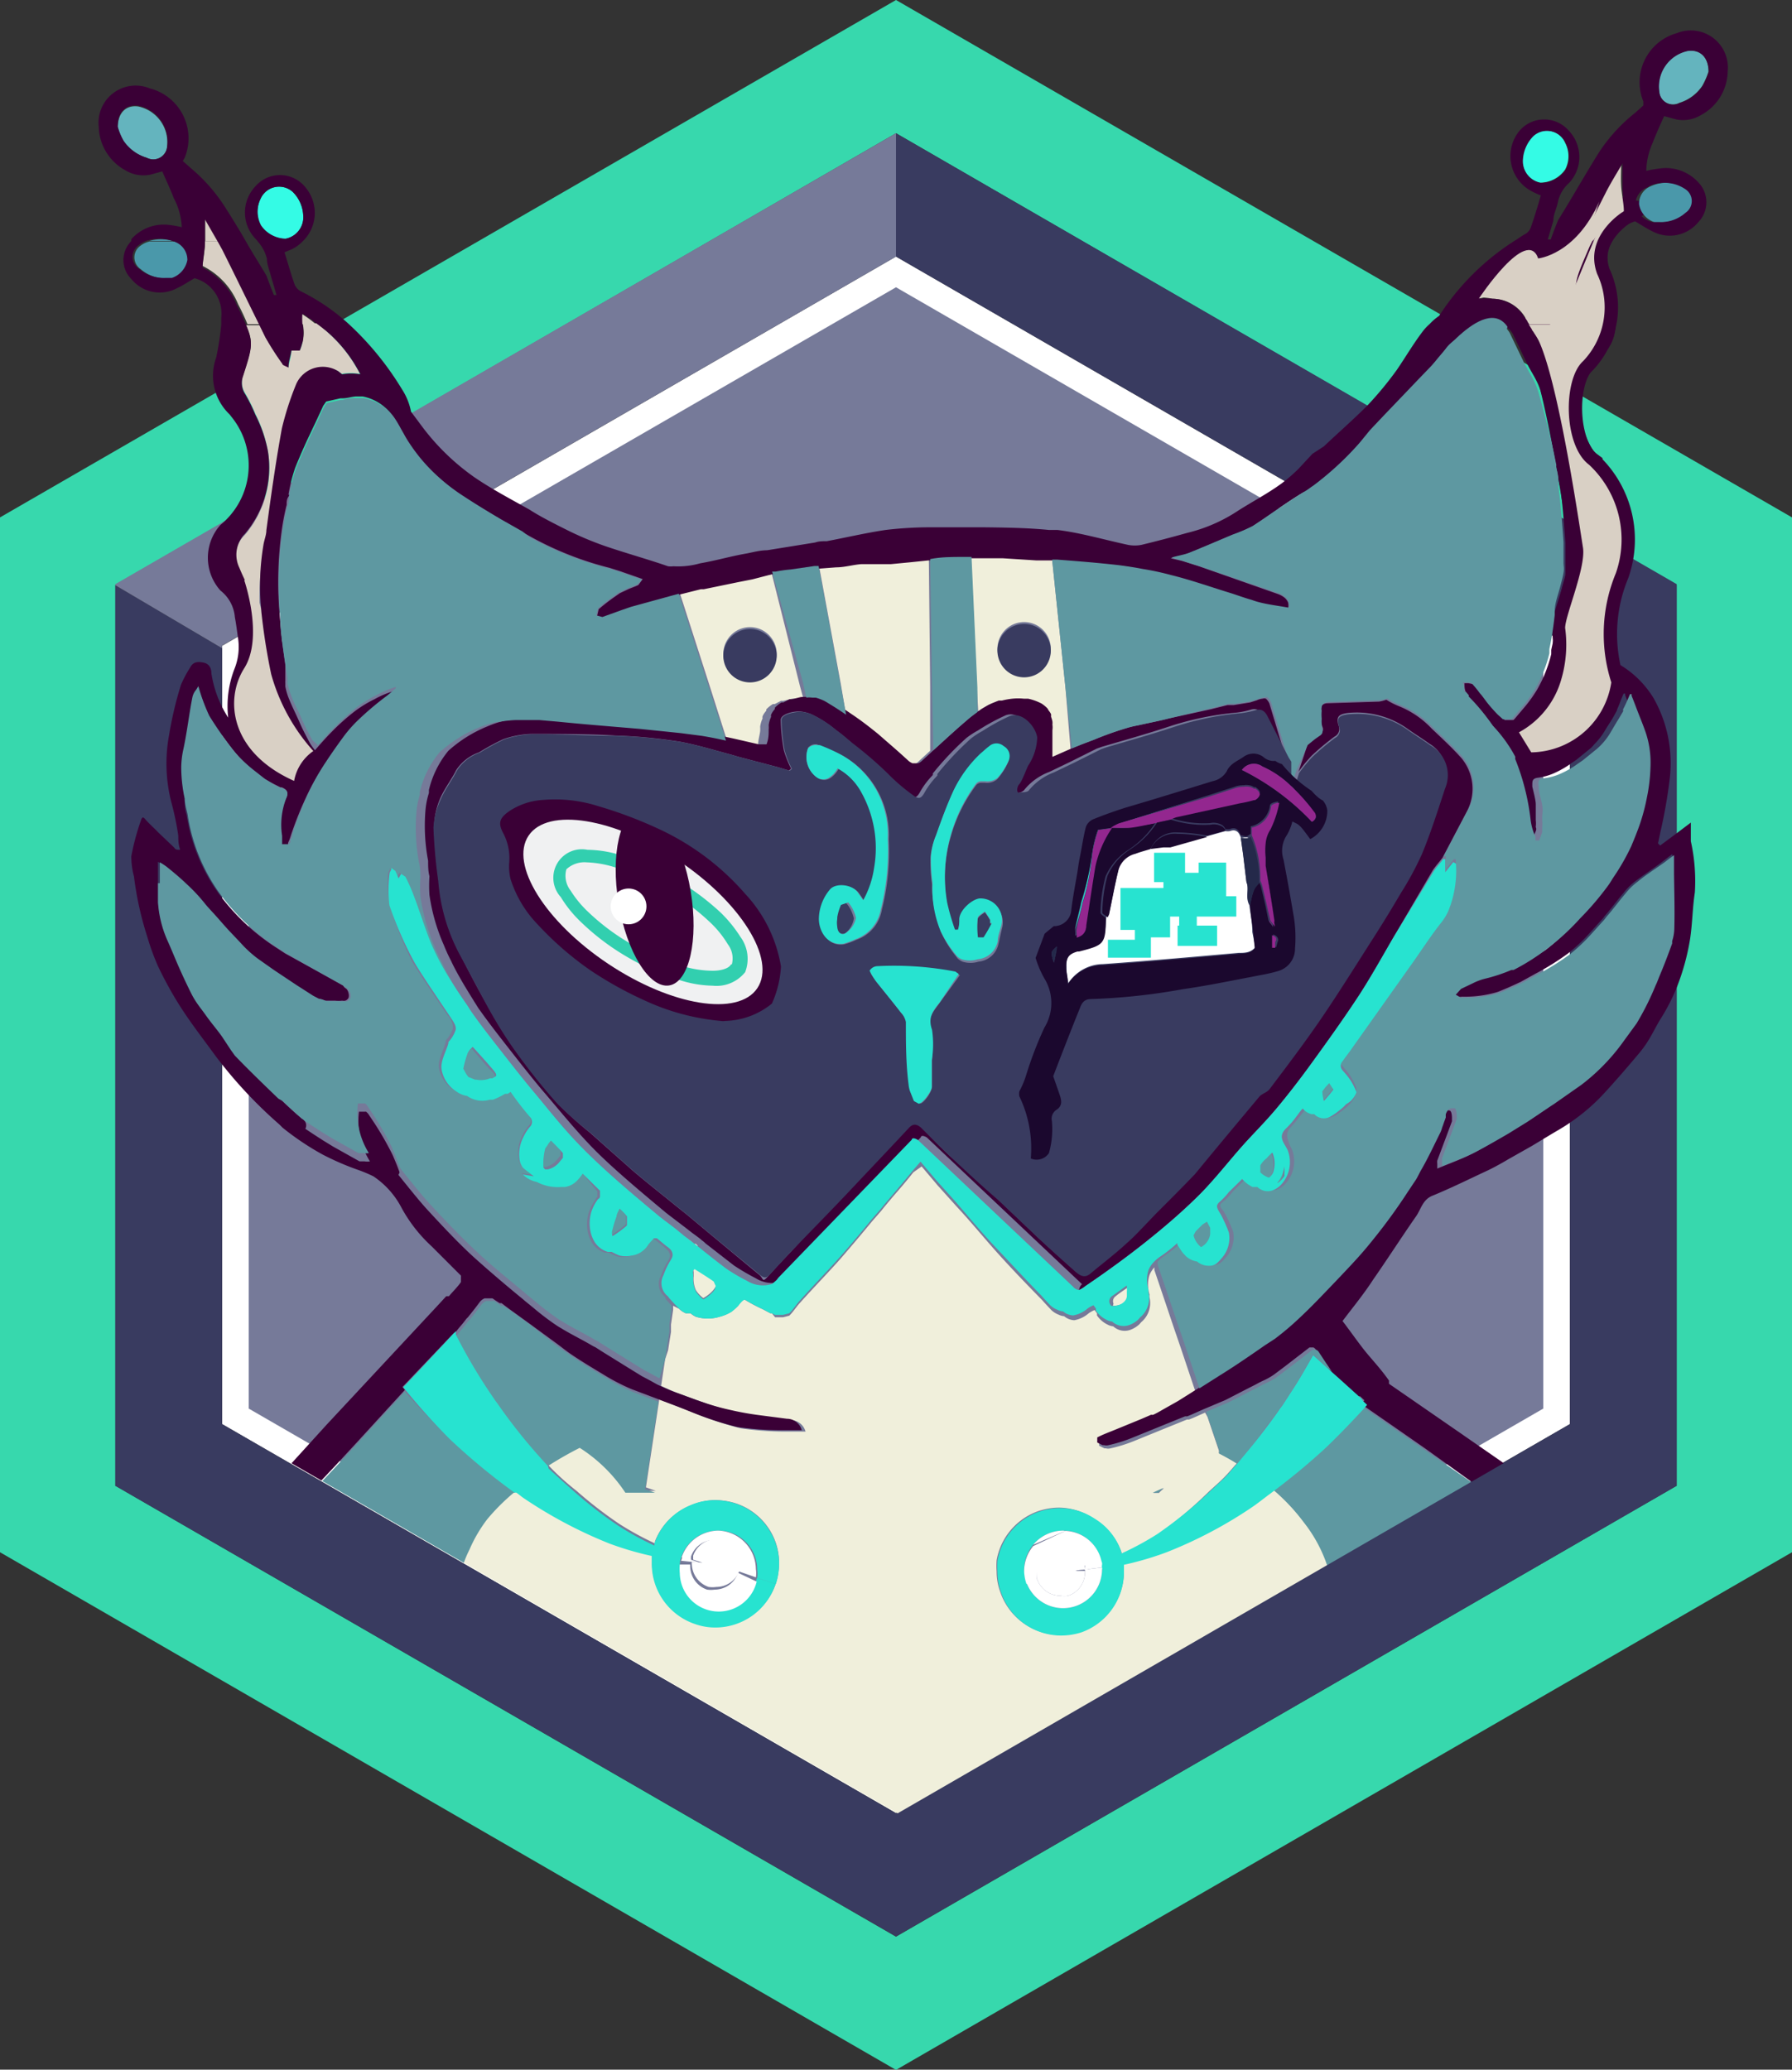 <svg xmlns="http://www.w3.org/2000/svg" xmlns:xlink="http://www.w3.org/1999/xlink" viewBox="0 0 67.14 77.52"><rect x="0" y="0" width="67.14" height="77.52" fill="#333333" stroke="none"/><defs><style>.cls-1{fill:none;}.cls-2{fill:#37d8ad;}.cls-3{fill:#767a99;}.cls-4{fill:#fff;}.cls-5{fill:#393b60;}.cls-6{clip-path:url(#clip-path);}.cls-7{clip-path:url(#clip-path-2);}.cls-14,.cls-8{fill:#3a0036;}.cls-8{stroke:#3a0036;stroke-miterlimit:10;}.cls-9{fill:#d9d0c5;}.cls-10{fill:#64b4be;}.cls-11{fill:#34fbe5;}.cls-12{fill:#4a98aa;}.cls-13{fill:#f0efdb;}.cls-15{fill:#5e98a1;}.cls-16{fill:#27e3d0;}.cls-17{fill:#f0f1f2;}.cls-18{fill:#b7b7b8;}.cls-19{clip-path:url(#clip-path-3);}.cls-20{fill:#32cfaf;}.cls-21{fill:#1b082e;}.cls-22{fill:#93278f;}.cls-23{fill:#24294a;}</style><clipPath id="clip-path" transform="translate(-0.08 -2.09)"><polygon class="cls-1" points="1.69 4 4.02 40.5 9.62 56.1 33.71 70.01 57.79 56.1 64.98 43.16 68.11 2.23 55.99 2.09 33.71 18.8 12.32 3.28 1.69 4"/></clipPath><clipPath id="clip-path-2" transform="translate(-0.08 -2.09)"><rect class="cls-1" width="71.16" height="77.18"/></clipPath><clipPath id="clip-path-3" transform="translate(-0.08 -2.09)"><path class="cls-1" d="M28.46,39.1c-.72,1.08-3.22.67-5.59-.9s-3.71-3.73-3-4.81,3.31-1,5.68.59S29.17,38,28.46,39.1Z"/></clipPath></defs><title>Cat HerderR1</title><g id="Layer_2" data-name="Layer 2"><g id="Layer_1-2" data-name="Layer 1"><path class="cls-2" d="M33.65,2.09.08,21.47V60.23L33.65,79.62,67.22,60.23V21.47ZM62.9,57.74,33.65,74.63,4.4,57.74V24L33.65,7.08,62.9,24Z" transform="translate(-0.08 -2.09)"/><polygon class="cls-3" points="8.82 53.05 8.82 24.47 33.57 10.18 58.32 24.47 58.32 53.05 33.57 67.34 8.82 53.05"/><path class="cls-4" d="M33.65,12.85l24.25,14v28l-24.25,14L9.4,54.85v-28l24.25-14m0-1.15L8.4,26.28V55.43L33.65,70,58.9,55.43V26.28L33.65,11.7Z" transform="translate(-0.08 -2.09)"/><polygon class="cls-4" points="4.32 21.88 33.57 4.99 4.32 21.88 4.32 55.65 33.57 72.53 4.32 55.65 4.32 21.88"/><polygon class="cls-4" points="62.82 21.88 62.82 55.65 33.57 72.53 62.82 55.65 62.82 21.88 33.57 4.99 62.82 21.88"/><polygon class="cls-1" points="10.38 25.49 8.32 24.28 8.32 53.34 33.57 67.92 58.82 53.34 58.82 24.18 33.57 9.61 33.57 12.09 10.38 25.49"/><polygon class="cls-5" points="33.57 4.99 33.57 9.61 58.82 24.18 58.82 53.34 33.57 67.92 8.32 53.34 8.32 24.28 4.32 21.92 4.32 55.65 33.57 72.53 62.82 55.65 62.82 21.88 33.57 4.99"/><polygon class="cls-3" points="8.32 24.18 33.57 9.61 33.57 4.99 4.32 21.88 4.32 21.92 8.32 24.28 8.32 24.18"/><g class="cls-6"><g class="cls-7"><path class="cls-8" d="M60.92,10s-1.53.91-1,2.35a2.92,2.92,0,0,1-.53,3.27c-.75.68-.74,3.16.23,3.88a3.83,3.83,0,0,1,1,4.06,5.93,5.93,0,0,0-.17,4.09,3.08,3.08,0,0,1-3,2.62l-.46-.75a3.27,3.27,0,0,0,1.59-2,4.61,4.61,0,0,0,.14-1.91c0-.46.78-2.26.67-3-.16-1-1.09-7.4-1.92-8.17l1.06-.27,1.78-4.32Z" transform="translate(-0.08 -2.09)"/><path class="cls-9" d="M56,13.28a1.43,1.43,0,0,1,1.23.71c0,.08.09.16.14.24h2.1a1.48,1.48,0,0,0,0-.19c-.41-1.31-.44-1.23.24-2.65,0-.09.09-.18.14-.27h-.5l-.72,1.45c-.18.36-.41.69-.63,1,0,.05-.13.07-.24.14,0-.24-.07-.43-.11-.64h-.31c-.23-.42-.07-.86-.07-1.35a5.09,5.09,0,0,0-1.7,1.51A2.36,2.36,0,0,1,56,13.28Z" transform="translate(-0.08 -2.09)"/><path class="cls-9" d="M58.5,19.61c0,.22,0,.45.08.67,0-.22,0-.45-.08-.67a.61.61,0,0,1,0-.13h0A.61.61,0,0,0,58.5,19.61Z" transform="translate(-0.08 -2.09)"/><path class="cls-9" d="M54.89,14.68l-.06,0,0,0Z" transform="translate(-0.08 -2.09)"/><path class="cls-9" d="M60.92,10c0-.29-.08-.61-.1-.93s0-.6,0-.89c-.21.36-.45.74-.65,1.14-.31.61-.61,1.21-.9,1.82h.5A2.64,2.64,0,0,1,60.92,10Z" transform="translate(-0.08 -2.09)"/><path class="cls-9" d="M58.24,15.72a3.38,3.38,0,0,1,.26.69l0,.1c.1-.34.27-.68.4-1a7.91,7.91,0,0,1,.42-.82.72.72,0,0,0,.07-.45h-2.1C57.62,14.73,58,15.21,58.24,15.72Z" transform="translate(-0.08 -2.09)"/><path class="cls-9" d="M59.49,21.41a.61.61,0,0,0,0-.12,1.13,1.13,0,0,0-.21-1.3h0a.28.28,0,0,0,0,.09A6.78,6.78,0,0,1,59.49,21.41Z" transform="translate(-0.08 -2.09)"/><path class="cls-10" d="M63,5.94a1.59,1.59,0,0,0,.86-.64,2.79,2.79,0,0,0,.23-.53c0-.57-.34-.84-.78-.78a1.36,1.36,0,0,0-1.07,1.53A.52.52,0,0,0,63,5.94Z" transform="translate(-0.08 -2.09)"/><path class="cls-11" d="M58.72,8.44a1.08,1.08,0,0,0,0-1,.76.76,0,0,0-1.21-.26,1.37,1.37,0,0,0-.39.86.83.83,0,0,0,.66.89A1.14,1.14,0,0,0,58.72,8.44Z" transform="translate(-0.08 -2.09)"/><path class="cls-12" d="M62.06,10.41l.24,0a1.41,1.41,0,0,0,1-.35.53.53,0,0,0,0-.88,1.39,1.39,0,0,0-1.38-.11.7.7,0,0,0-.43.67A.86.86,0,0,0,62.06,10.41Z" transform="translate(-0.08 -2.09)"/><path class="cls-9" d="M8.42,11.39l-.15-.27H7.76v0c0,.32-.06.64-.09.93A2.77,2.77,0,0,1,9,13.48c.16.31.27.55.35.75h.52C9.35,13.28,8.89,12.33,8.42,11.39Z" transform="translate(-0.08 -2.09)"/><path class="cls-9" d="M11.39,13.85a2.43,2.43,0,0,0,0,.38h.52A4.45,4.45,0,0,0,11.39,13.85Z" transform="translate(-0.08 -2.09)"/><path class="cls-9" d="M7.77,10.25c0,.28,0,.58,0,.87h.51Z" transform="translate(-0.08 -2.09)"/><path class="cls-9" d="M9.19,16.13a.76.76,0,0,0,.05.64,6.27,6.27,0,0,1,.41.82A5.06,5.06,0,0,1,10.12,19a3.85,3.85,0,0,1-.86,3.12A1.12,1.12,0,0,0,9,23.38c.21.52.49,1,.81,1.64v-.13A9.24,9.24,0,0,1,10,22.54c0-.19.07-.37.11-.55.17-1.27.35-2.55.58-3.81a11.2,11.2,0,0,1,.54-1.67A1.09,1.09,0,0,1,12.76,16l.12.09a1.94,1.94,0,0,1,.68,0,5.25,5.25,0,0,0-1.62-1.89h-.52a1.61,1.61,0,0,1-.1,1H11c0,.21-.07.4-.11.64-.11-.06-.2-.09-.23-.14a11.17,11.17,0,0,1-.64-1l-.21-.43H9.3C9.59,14.92,9.51,15.11,9.19,16.13Z" transform="translate(-0.08 -2.09)"/><path class="cls-10" d="M5.26,6.08c-.44-.06-.76.21-.77.78a2.39,2.39,0,0,0,.22.53A1.62,1.62,0,0,0,5.58,8a.52.52,0,0,0,.76-.42A1.37,1.37,0,0,0,5.26,6.08Z" transform="translate(-0.08 -2.09)"/><path class="cls-11" d="M11.44,10.14a1.32,1.32,0,0,0-.39-.86.76.76,0,0,0-1.21.26,1.11,1.11,0,0,0,0,1,1.15,1.15,0,0,0,.92.5A.82.82,0,0,0,11.44,10.14Z" transform="translate(-0.08 -2.09)"/><path class="cls-12" d="M5.66,11.12h.91A1.57,1.57,0,0,0,5.66,11.12Z" transform="translate(-0.08 -2.09)"/><path class="cls-12" d="M5.35,11.29a.53.53,0,0,0,0,.88,1.43,1.43,0,0,0,1,.35l.24,0a.88.88,0,0,0,.65-.65.72.72,0,0,0-.44-.67,1,1,0,0,0-.16-.06H5.66A.92.92,0,0,0,5.35,11.29Z" transform="translate(-0.08 -2.09)"/><path class="cls-13" d="M49.69,60.37a5.36,5.36,0,0,0-.75-1.27,7.38,7.38,0,0,0-1-1.09l-.14-.12-.16.12c-.23.17-.45.35-.69.51a16.45,16.45,0,0,1-3.16,1.66,11.66,11.66,0,0,1-1.6.47c0,.1,0,.2,0,.3a2.4,2.4,0,0,1-1.62,2.26,2.51,2.51,0,0,1-.76.12,2.38,2.38,0,0,1-2.26-1.63h0a2.19,2.19,0,0,1-.13-.75,3,3,0,0,1,0-.42,2.39,2.39,0,0,1,1.59-1.85,2.51,2.51,0,0,1,.76-.12A2.36,2.36,0,0,1,41.1,59a2.33,2.33,0,0,1,1,1.24s0,.05,0,.07a11,11,0,0,0,1.35-.73A16.53,16.53,0,0,0,45.33,58c.22-.21.45-.4.66-.62s.28-.32.43-.48c-.22-.14-.44-.26-.67-.38l0-.09-.43-1.27L45.23,55h0l-.45.2-.15.06-.08,0-.79.32-1.18.48a5.53,5.53,0,0,1-.9.28h0a.32.32,0,0,1-.16,0l-.06,0-.2-.1h0l0-.09,0-.1c.21-.11.43-.19.65-.28l1-.41h0l.37-.16a.2.2,0,0,0,.08,0c.13-.06.25-.13.37-.2l.55-.31.51-.32.11-.07h0l-.11-.32-.5-1.49-.21-.61-.56-1.66-.19-.56,0-.1a1,1,0,0,0-.18.28,1.22,1.22,0,0,0,0,.74.41.41,0,0,0,0,.11.93.93,0,0,1-.31.92l-.07.08a1,1,0,0,1-.34.21.63.63,0,0,1-.64-.13.57.57,0,0,1-.22-.07,1,1,0,0,1-.39-.34v0l0-.08-.09-.12h0a1,1,0,0,0-.22.12,1.13,1.13,0,0,1-.54.26.63.63,0,0,1-.38-.15.56.56,0,0,1-.21-.06.83.83,0,0,1-.27-.17c-.11-.12-.23-.24-.34-.37-.56-.57-1.12-1.15-1.66-1.75s-1-1.17-1.55-1.76l-.71-.79-.6-.71L34.3,46c-.19.24-.39.48-.59.71s-.42.49-.62.74l-.34.39c-.37.45-.75.9-1.13,1.34s-1.05,1.13-1.56,1.7c-.15.16-.26.35-.41.49l-.23.06-.1,0-.07,0-.07,0-.06,0L29,51.28h-.06l-.28-.15a6.33,6.33,0,0,1-.68-.36c-.08,0-.14.09-.25.23l0,0,0,0a1.94,1.94,0,0,1-.26.23,1.63,1.63,0,0,1-.43.18,1.51,1.51,0,0,1-.89,0,.86.86,0,0,1-.2-.13l-.09,0h-.09a.79.79,0,0,1-.25-.17L25.3,51l0,.15-.08.55,0,.28-.06.37-.05.32L25,53l-.15,1c.22.1.43.2.65.28l.79.29.29.1a8.69,8.69,0,0,0,1,.28,11,11,0,0,0,1.12.2l1,.13a.58.58,0,0,1,.56.43l-.19,0-.14,0-.2,0h0a11.85,11.85,0,0,1-1.89-.12,12.49,12.49,0,0,1-1.76-.58l-.48-.19-.82-.31-.09.59-.41,2.7.37.13H23.51a5.77,5.77,0,0,0-1.71-1.66,13.65,13.65,0,0,0-1.19.68l.07.08c.31.32.63.61,1,.9a15.69,15.69,0,0,0,1.59,1.23,11,11,0,0,0,1.35.74s0,0,0-.08h0A2.38,2.38,0,0,1,26,58.46a2.25,2.25,0,0,1,.89-.18,2.51,2.51,0,0,1,.76.12,2.37,2.37,0,0,1,1.27,1,2.31,2.31,0,0,1,.35,1.23,2.51,2.51,0,0,1-.12.76l-.7-.23.7.23a2.38,2.38,0,0,1-2.26,1.63,2.25,2.25,0,0,1-.76-.13,2.38,2.38,0,0,1-1.62-2.26c0-.09,0-.19,0-.29a11.66,11.66,0,0,1-1.6-.47,17,17,0,0,1-3.16-1.66c-.11-.07-.21-.16-.31-.23a.18.18,0,0,0-.07,0l-.06,0a7.76,7.76,0,0,0-1,1,5.39,5.39,0,0,0-.66,1.05A4.3,4.3,0,0,0,17.21,62c0,4.48,7.34,8.11,16.4,8.11S50,66.44,50,62A4.18,4.18,0,0,0,49.69,60.37Zm-6-2.54c-.06.06-.13.11-.19.18h-.21Z" transform="translate(-0.08 -2.09)"/><polygon class="cls-13" points="38.46 59.28 38.16 59.38 38.46 59.28 38.46 59.28"/><path class="cls-13" d="M26.22,48.75h0l-.07-.07-.06,0c-.12-.11-.26-.2-.39-.3h0l.52.4Z" transform="translate(-0.08 -2.09)"/><path class="cls-13" d="M26.15,50.41a1.14,1.14,0,0,0,.28.3,1.41,1.41,0,0,0,.32-.24.79.79,0,0,0,.12-.15s.05-.07.05-.1L26.84,50c-.23-.16-.47-.31-.71-.46a.09.09,0,0,0-.06.06.25.25,0,0,0,0,.13s0,.11,0,.16A1.06,1.06,0,0,0,26.15,50.41Z" transform="translate(-0.08 -2.09)"/><path class="cls-13" d="M41.78,51c.29,0,.59-.14.59-.38v-.06l0-.09a1.16,1.16,0,0,0,0-.18c-.16.11-.33.22-.49.35a.23.23,0,0,0-.08.28A.35.35,0,0,0,41.78,51Z" transform="translate(-0.08 -2.09)"/><path class="cls-13" d="M36.73,28.73l0,0,.1-.07.24-.14.13-.06.25-.1.12,0a2.66,2.66,0,0,1,.39-.07h.14a2.89,2.89,0,0,1,.29,0l.16,0a2,2,0,0,1,.5.18,1.2,1.2,0,0,1,.21.17.22.22,0,0,1,.05.08.78.78,0,0,1,.1.15l0,.1a1.09,1.09,0,0,1,.05.17.49.49,0,0,1,0,.12.5.5,0,0,1,0,.12s0,.06,0,.09c0,.31,0,.61,0,1l.59-.26.14-.06L40,27.86l-.5-4.8L39,23h-.09l-1.25-.08H36.46l.22,4.9Zm1.72-3.34a1,1,0,1,1-1,1A1,1,0,0,1,38.45,25.39Z" transform="translate(-0.08 -2.09)"/><path class="cls-13" d="M31.79,28.93l0,0c.33.24.65.49,1,.75l.24.21c.3.26.6.52.89.79a.6.6,0,0,0,.15.09h0l.11,0,.1,0h0a.49.49,0,0,0,.15-.1h0l0,0,.5-.46,0-2.4L34.88,23l-.68.07-.73.07h-.28l-.82,0c-.31,0-.63.08-.94.12h0l-.66.05.81,4.39Z" transform="translate(-0.08 -2.09)"/><path class="cls-13" d="M27.32,29.83l.87.2.29,0c0-.21.06-.38.08-.55a1,1,0,0,0,0-.17h0a1.11,1.11,0,0,1,.09-.31.2.2,0,0,1,0-.08.77.77,0,0,1,.14-.21l0-.05a1.16,1.16,0,0,1,.25-.2l.07,0,.23-.12.09,0,.33-.08h0l.28,0h.14l-.13-.48L29,23.6l-.72.13-.56.11-1.26.26-.11,0h0l-.8.2,1.08,3.36Zm.86-4.25a1,1,0,1,1-1,1A1,1,0,0,1,28.18,25.58Z" transform="translate(-0.08 -2.09)"/><path class="cls-14" d="M48.74,19.64a6,6,0,0,1-.66.57c-.51.37-1.08.67-1.6,1a6,6,0,0,1-1.92.84c-.57.16-1.14.31-1.72.45a1.34,1.34,0,0,1-.49,0c-.89-.19-1.76-.45-2.65-.56l-.32,0c-.81-.08-1.62-.09-2.44-.1-.17,0-.35,0-.53,0-.52,0-1,0-1.55,0h0a14.32,14.32,0,0,0-1.6.1c-.74.11-1.46.28-2.2.42-.14,0-.3,0-.44.05h0l-1.8.29c-.25,0-.51.07-.76.12-.59.1-1.16.27-1.75.37a3,3,0,0,1-1,.11.79.79,0,0,1-.2,0c-.78-.27-1.58-.49-2.37-.76a12.21,12.21,0,0,1-1.4-.59c-.48-.24-1-.5-1.42-.77-.69-.39-1.4-.76-2.06-1.21a8.65,8.65,0,0,1-2-1.95l-.38-.51a2.36,2.36,0,0,0-.34-.84,11.25,11.25,0,0,0-2-2.45A7.74,7.74,0,0,0,11.35,13a.51.51,0,0,1-.23-.25c-.14-.39-.25-.8-.38-1.21.14-.06.25-.1.36-.16a1.5,1.5,0,0,0,.31-.24,1.48,1.48,0,0,0,.14-2,1.22,1.22,0,0,0-1.91-.06,1.42,1.42,0,0,0,0,1.94,1.27,1.27,0,0,1,.11.13,1.53,1.53,0,0,1,.33.63c0,.22.1.44.15.65l.21.71-.1,0c-.1-.25-.19-.49-.28-.73-.26-.44-.53-.86-.78-1.3s-.5-.84-.76-1.25A6.34,6.34,0,0,0,7.22,8.38l-.29-.26L7,8A1.93,1.93,0,0,0,5.69,5.4,1.39,1.39,0,0,0,3.78,6.84a1.91,1.91,0,0,0,1,1.63,1.29,1.29,0,0,0,.94.16l.44-.12c.15.35.31.68.43,1a2.54,2.54,0,0,1,.3,1.09,4.07,4.07,0,0,0-.52-.09A1.62,1.62,0,0,0,5,11.05l0,.07a1,1,0,0,0,0,1.42,1.37,1.37,0,0,0,1.7.35c.24-.11.46-.26.67-.38a1.37,1.37,0,0,1,1,1.47l0,.25a10.47,10.47,0,0,1-.19,1.25,2,2,0,0,0,.5,2.13l.11.14a2.88,2.88,0,0,1-.45,4,1.84,1.84,0,0,0,0,2.46,1.41,1.41,0,0,1,.54,1c.05.26.08.52.12.79a2.2,2.2,0,0,1-.13,1.13,3.85,3.85,0,0,0-.24,1.84A4.24,4.24,0,0,1,8,27.31c0-.2-.09-.36-.29-.4s-.39-.05-.51.19a4.38,4.38,0,0,0-.34.64,13.94,13.94,0,0,0-.45,1.91,5.82,5.82,0,0,0,.09,2.49,10.67,10.67,0,0,1,.26,1.25c0,.16,0,.32.07.53-.11,0-.18,0-.22-.08L6,33.26c-.13-.14-.28-.27-.41-.41s-.17-.23-.24,0A9,9,0,0,0,5,34.16a2.89,2.89,0,0,0,.1.76,12.16,12.16,0,0,0,.49,2.23A9.11,9.11,0,0,0,6,38.28q.3.63.66,1.23c.45.75,1,1.45,1.51,2.15a16.89,16.89,0,0,0,2.38,2.55l.12.12a10.2,10.2,0,0,0,1.49,1,10.17,10.17,0,0,0,1.31.57,5.39,5.39,0,0,1,.6.25,3.19,3.19,0,0,1,1.06,1.19,5.58,5.58,0,0,0,1.12,1.43l1.1,1.1,0,.24c-.13.19-.3.35-.45.53l0,0h-.1l-.36.39-4.12,4.42L10,58,8.94,59.14l-1,1.11L9,61.2l18.8,16h1.92L9.68,60.13l2-2.12,1-1.06.74-.8,1.83-2-.09-.11.57-.6L17.1,52l0,.05.19-.24a4,4,0,0,0,.26-.32l.06-.06.24-.3.19-.25h0a.42.42,0,0,1,.2-.16h0l.1,0h.05l.09,0,.05,0,.13.09.14.09h0l.07,0,.25.19.76.55,1.08.79h0l.38.29c.48.34,1,.64,1.49.94l0,0a7.76,7.76,0,0,0,.91.46l.9.34.82.31.48.19a12.49,12.49,0,0,0,1.76.58,11.85,11.85,0,0,0,1.89.12h0l.2,0,.14,0,.19,0a.58.58,0,0,0-.56-.43l-1-.13a11,11,0,0,1-1.12-.2,8.69,8.69,0,0,1-1-.28l-.29-.1-.79-.29c-.22-.08-.43-.18-.65-.28l-.27-.15-.32-.17-.47-.29-1-.62-.25-.16-.1-.05c-.37-.22-.76-.41-1.13-.63l-.2-.12a9.65,9.65,0,0,1-.9-.68h0l-.32-.26-.08-.07c-.6-.49-1.2-1-1.77-1.51s-1.22-1.2-1.8-1.83c-.23-.25-.45-.52-.67-.79l-.42-.52L15.05,46c-.08-.23-.17-.44-.26-.65a11.75,11.75,0,0,0-.68-1.19l-.18-.27v0l-.06-.09,0,0-.07-.07,0,0-.08,0-.06,0h-.13a2.84,2.84,0,0,0,.41,1.86.64.64,0,0,1-.2,0l-.06,0-.13,0-1-.56-.39-.24-.37-.24-.27-.18A.27.27,0,0,0,11.4,44c-.25-.21-.49-.43-.73-.66l-.14-.15c-.55-.53-1.1-1.06-1.63-1.61l-.15-.21-.33-.5c-.19-.27-.4-.53-.6-.79s-.38-.53-.55-.82-.33-.64-.47-1-.28-.66-.43-1A4.17,4.17,0,0,1,6,35.87q0-.36,0-.72H6c0-.24,0-.48,0-.72l0-.06,0,0a2.33,2.33,0,0,1,.26.17c.25.2.5.41.73.63a6.4,6.4,0,0,1,.67.71c.12.15.25.29.38.43s.4.46.62.69l.36.38a4.43,4.43,0,0,0,.64.59l.61.43.12.08.72.48.64.41.25.13.07,0,.18.07.09,0,.19,0h.1a1.23,1.23,0,0,0,.27,0h0a.31.31,0,0,0,.12,0,.22.22,0,0,0,.12-.11.3.3,0,0,0,0-.16.39.39,0,0,0-.07-.16l-.09-.07L12.93,39,10.76,37.8l-.29-.19a8.21,8.21,0,0,1-2.21-2.07A6.81,6.81,0,0,1,7.07,32.6C7,32.4,7,32.2,7,32a5.53,5.53,0,0,1-.09-1.22,3.37,3.37,0,0,1,.07-.62c.15-.65.22-1.31.35-2A.64.64,0,0,1,7.38,28a1.13,1.13,0,0,0,.13-.2h0a7.16,7.16,0,0,0,.41,1.11c.19.31.4.62.62.92s.3.4.46.58a5.68,5.68,0,0,0,.67.63l.33.23.33.18.26.13.05,0c.15.07.28.15.16.4a2.74,2.74,0,0,0-.24,1.41v.06c0,.14,0,.28,0,.42h.18l.07,0,0,0,.06-.07,0,0a1,1,0,0,0,0-.1l0,0h0c0-.06.05-.13.07-.2a13.17,13.17,0,0,1,.7-1.74,8.57,8.57,0,0,1,.58-1c.21-.32.43-.63.65-.93a4.84,4.84,0,0,1,.56-.63,11.33,11.33,0,0,1,1.07-.9l.32-.27,0-.05,0,0a3.44,3.44,0,0,0-.71.3,4.46,4.46,0,0,0-.9.58,8.17,8.17,0,0,0-.69.63c-.22.22-.43.46-.64.7a2.48,2.48,0,0,1-.18-.25c-.15-.28-.3-.56-.42-.85l-.12-.26c-.08-.17-.16-.34-.23-.51a2.4,2.4,0,0,1-.16-.52c0-.05,0-.1,0-.14a.11.11,0,0,1,0-.05L10.77,27c-.09-.62-.16-1.25-.21-1.87A14.13,14.13,0,0,1,10.63,22a8.89,8.89,0,0,1,.19-1c0-.1,0-.21.07-.31s0-.05,0-.08a6.15,6.15,0,0,1,.25-1q.25-.62.54-1.23l.27-.57.24-.52.11-.16.53-.12.07,0c.18,0,.35-.06.51-.07h.26a1.79,1.79,0,0,1,1.22.89c.11.17.2.35.3.52a4.05,4.05,0,0,0,.21.35,6.38,6.38,0,0,0,.87,1.06,8,8,0,0,0,1.06.86c.48.33,1,.63,1.5.93l.81.46h0l.28.16a12.3,12.3,0,0,0,3,1.19l.41.13.83.29h0L24,24c-.12.06-.24.1-.36.15l-.34.16-.27.19c-.18.13-.36.27-.52.41l-.06.26.23.06.75-.27.32-.11h0l1.53-.42.26-.07.8-.2h0l.11,0,1.26-.26.56-.11L29,23.6l.13,0a5,5,0,0,1,.56-.08l.9-.13h.16l.66-.05h0c.32,0,.64-.1.95-.12l.82,0h.28l.73-.07.68-.07c.41,0,.81-.07,1.22-.08h0c.11,0,.22,0,.33,0h1.23l1.25.08H39l.47,0h.19c.78.06,1.55.12,2.33.21.29,0,.58.08.88.14a10.22,10.22,0,0,1,1.07.23c.77.19,1.52.46,2.28.69.24.08.49.17.74.24a2.46,2.46,0,0,0,.29.09c.35.09.71.13,1.09.2a.48.48,0,0,0,0-.22.45.45,0,0,0-.17-.21.9.9,0,0,0-.24-.12L45,23.3l-.63-.2L43.94,23h0c.25-.07.45-.1.64-.17.55-.22,1.1-.46,1.65-.69a6.26,6.26,0,0,0,.75-.32c.65-.42,1.27-.89,1.94-1.29a2.2,2.2,0,0,0,.25-.17l.09-.06A11.47,11.47,0,0,0,51,18.7l.45-.46c.6-.64,1.22-1.28,1.82-1.91l.53-.55a4.51,4.51,0,0,0,.49-.59,1.33,1.33,0,0,1,.26-.27l.09-.07.08,0,.15-.08.06,0,0,0,.07,0a1.4,1.4,0,0,1,.28-.06h.08a1.15,1.15,0,0,1,.37.06h0a4.1,4.1,0,0,0,.5.14l0,0h0l-.66-.24.15-.07.32-.15a.61.61,0,0,1,.25-.06h.06a.41.41,0,0,1,.18,0l.06,0a.74.74,0,0,1,.17.21l.51,1.06c.09.19.2.37.3.55a3.18,3.18,0,0,1,.25.57c.13.45.25.91.37,1.37a1.16,1.16,0,0,0,0,.18c.1.4.19.8.27,1.21h0a.61.61,0,0,0,0,.13c0,.22,0,.45.08.67.09.69.14,1.4.19,2.09,0,.16,0,.32,0,.47s0,.2,0,.3,0,.25,0,.37-.08.34-.12.51-.16.63-.21.94l0,.14c0,.43-.11.85-.2,1.27l0,.16a5.07,5.07,0,0,1-.53,1.33,5.35,5.35,0,0,1-.44.62l-.44.52h-.13l-.2,0-.18-.16c-.11-.11-.22-.23-.32-.35s-.2-.26-.3-.39l-.07-.08a3.76,3.76,0,0,0-.25-.31c-.05-.06-.15-.07-.25-.09l-.14,0h0c0,.12,0,.24.06.35L55,28l0,.09,0,.05A7.62,7.62,0,0,1,56,29.26a5.27,5.27,0,0,1,.61,1.15l0,.09a8.7,8.7,0,0,1,.58,2.31,2.24,2.24,0,0,0,.18.61h0l0,.13h.14c0-.11.07-.22.11-.33s0-.11,0-.17a1,1,0,0,0,0-.24h0s0-.08,0-.12,0-.31,0-.47-.08-.45-.13-.67V31.5c0-.16,0-.25.21-.28a2.21,2.21,0,0,0,.56-.15,3.6,3.6,0,0,0,.69-.39l.19-.13.53-.43a1,1,0,0,0,.14-.15,2.59,2.59,0,0,0,.38-.48l0,0,.23-.39c.08-.12.15-.25.23-.38a.2.2,0,0,0,0-.08,4,4,0,0,0,.17-.36l.09-.21h0l.06,0,0,.06,0,0c.09.22.17.45.26.67s.18.45.26.68a3.53,3.53,0,0,1,.19,1.24,5.19,5.19,0,0,1-.05.68,5.43,5.43,0,0,1-.09.56,7.32,7.32,0,0,1-.24.92c-.1.3-.22.59-.34.88A8.35,8.35,0,0,1,60.49,35a2.9,2.9,0,0,1-.19.29,10.76,10.76,0,0,1-1.06,1.18A9,9,0,0,1,58,37.66a8.06,8.06,0,0,1-1.28.72l-.08,0a6.28,6.28,0,0,1-1,.33,2.2,2.2,0,0,0-.45.17l-.44.21-.2.22.19.11a.21.21,0,0,0,.11,0h0a4.31,4.31,0,0,0,1.29-.16,1.8,1.8,0,0,0,.21-.08l.24-.1.33-.15.13-.06.56-.31a9.57,9.57,0,0,0,1.22-.76,6.75,6.75,0,0,0,.63-.57l0,0c.21-.22.41-.45.61-.67a1,1,0,0,0,.13-.16c.25-.28.47-.59.72-.88a2.34,2.34,0,0,1,.45-.44c.33-.25.69-.48,1-.72l.22-.17.15-.11h0v.7c0,.71,0,1.42,0,2.12a1.63,1.63,0,0,1-.08.44s0,.06,0,.09c-.15.41-.3.81-.47,1.21,0,.12-.09.24-.15.36a10.47,10.47,0,0,1-.82,1.51l-.46.63a7.59,7.59,0,0,1-1.62,1.68l-1,.7c-.31.23-.63.45-1,.67l-.71.44c-.38.22-.76.44-1.15.65s-.85.37-1.35.58c0-.08,0-.14,0-.19a.36.36,0,0,1,0-.11l.3-.8.25-.67s0-.07,0-.11,0-.26-.08-.29a.15.15,0,0,0-.11,0,.22.22,0,0,0-.14.06l0,0a.51.51,0,0,0-.09.16h0a.56.56,0,0,0,0,.12l-.14.39a1.07,1.07,0,0,1-.07.19c-.24.48-.46,1-.73,1.42-.06.11-.11.22-.17.32l-.3.45a21.09,21.09,0,0,1-1.25,1.73c-.28.34-.57.67-.86,1s-.77.83-1.17,1.23-.55.56-.83.82a10.39,10.39,0,0,1-.89.75l-.37.24-.36.25c-.45.31-.91.62-1.38.91h0l-.71.45h0l-.11.07-.51.32-.55.31c-.12.07-.24.14-.37.2a.2.2,0,0,1-.08,0l-.37.16h0l-1,.41c-.22.09-.44.17-.65.28l0,.1,0,.09h0l.2.1.06,0a.32.32,0,0,0,.16,0h0a5.53,5.53,0,0,0,.9-.28l1.18-.48.79-.32.08,0,.15-.06.45-.2h0l.83-.35.68-.35.45-.23.13-.07.12-.06a2.46,2.46,0,0,0,.45-.25h0l.4-.3.83-.64h0l.09-.07h0s.05,0,.07,0h.08a.22.22,0,0,1,.09.08l.27.41c.08.11.15.23.24.34l.07.09h0l.18.16.83.75h0l.07,0a.1.1,0,0,1,0,0l.16.15-.12.14,1.24.86,1.15.8L55.78,58l.92.64L36.39,77.18h1.84L57.38,59.7l1.32-1.2L58,58l-.72-.51-2.51-1.74-2.65-1.83s0-.09,0-.12c-.25-.36-.54-.68-.81-1s-.63-.84-.93-1.23c.4-.53.79-1,1.14-1.54.55-.79,1.07-1.6,1.62-2.39.18-.26.24-.61.6-.76.71-.29,1.39-.63,2.08-.95.19-.09.37-.19.55-.29l.24-.14.85-.48c.32-.19.64-.39,1-.6s.64-.41.93-.64a7.28,7.28,0,0,0,.81-.76c.45-.49.89-1,1.3-1.49s.55-.89.83-1.33a7.38,7.38,0,0,0,.57-1.12,8.67,8.67,0,0,0,.5-1.81c.09-.58.09-1.17.18-1.75a6.86,6.86,0,0,0-.15-1.92c0-.21,0-.42,0-.7l-.49.37-.66.49-.08-.08.09-.43a18.71,18.71,0,0,0,.35-2,4.94,4.94,0,0,0-.6-3A3.69,3.69,0,0,0,60.79,27c-.15.23-.28.41-.39.61s-.2.39-.3.59a5.64,5.64,0,0,1,0-1.3A3.89,3.89,0,0,0,59.83,25a2.19,2.19,0,0,1-.12-1.13c0-.27.07-.53.11-.79a1.45,1.45,0,0,1,.54-1,1.84,1.84,0,0,0,0-2.46,2.88,2.88,0,0,1-.45-4l.12-.14a1.6,1.6,0,0,0,.58-1.29,3.54,3.54,0,0,0-.09-.84,10.85,10.85,0,0,1-.22-1.5,1.46,1.46,0,0,1,.16-.77,1.57,1.57,0,0,1,.88-.7c.21.12.43.27.66.38a1.38,1.38,0,0,0,1.71-.35,1.07,1.07,0,0,0,0-1.49,1.64,1.64,0,0,0-1.43-.52,4.07,4.07,0,0,0-.52.09A2.68,2.68,0,0,1,62,7.44c.13-.34.28-.67.43-1l.44.12a1.29,1.29,0,0,0,.94-.16,1.89,1.89,0,0,0,1-1.63,1.39,1.39,0,0,0-1.9-1.44,1.91,1.91,0,0,0-1.26,2.56l0,.15-.3.27A6.29,6.29,0,0,0,60,7.78c-.53.84-1,1.69-1.54,2.55-.1.24-.19.48-.28.73l-.11,0,.21-.71c0-.22.11-.43.16-.65a1.33,1.33,0,0,1,.43-.76,1.42,1.42,0,0,0,0-1.94A1.22,1.22,0,0,0,57,7a1.49,1.49,0,0,0,.46,2.25,3,3,0,0,0,.35.16c-.12.41-.24.81-.38,1.21a.47.47,0,0,1-.23.25c-.13.07-.24.16-.36.23A9.31,9.31,0,0,0,54,13.92a2.11,2.11,0,0,0-.36.31,1.75,1.75,0,0,0-.23.24c-.37.48-.67,1-1,1.48a12.94,12.94,0,0,1-1.11,1.34c-.52.52-1.07,1-1.62,1.52l-.43.28M63.32,4c.44-.06.77.21.78.78a2.79,2.79,0,0,1-.23.53,1.59,1.59,0,0,1-.86.64.52.52,0,0,1-.76-.42A1.36,1.36,0,0,1,63.32,4ZM9.84,9.54a.76.76,0,0,1,1.21-.26,1.32,1.32,0,0,1,.39.86.82.82,0,0,1-.66.89,1.15,1.15,0,0,1-.92-.5A1.11,1.11,0,0,1,9.84,9.54ZM6.34,7.61A.52.52,0,0,1,5.58,8a1.62,1.62,0,0,1-.87-.64,2.39,2.39,0,0,1-.22-.53c0-.57.33-.84.77-.78A1.37,1.37,0,0,1,6.34,7.61Zm.18,4.89-.24,0a1.43,1.43,0,0,1-1-.35.53.53,0,0,1,0-.88.92.92,0,0,1,.31-.17,1.57,1.57,0,0,1,.91,0,1,1,0,0,1,.16.06.72.72,0,0,1,.44.67A.88.88,0,0,1,6.52,12.5Zm2.74,9.58A3.85,3.85,0,0,0,10.12,19a5.06,5.06,0,0,0-.47-1.37,6.27,6.27,0,0,0-.41-.82.76.76,0,0,1-.05-.64c.32-1,.4-1.21.11-1.9-.08-.2-.19-.44-.35-.75a2.77,2.77,0,0,0-1.28-1.41c0-.29.08-.61.09-.93v0c0-.29,0-.59,0-.87l.5.87.15.27c.47.94.93,1.89,1.4,2.84l.21.43a11.17,11.17,0,0,0,.64,1c0,.05.12.08.23.14,0-.24.08-.43.11-.64h.31a1.61,1.61,0,0,0,.1-1,2.43,2.43,0,0,1,0-.38,4.45,4.45,0,0,1,.55.38,5.25,5.25,0,0,1,1.62,1.89,1.94,1.94,0,0,0-.68,0L12.76,16a1.09,1.09,0,0,0-1.58.47,11.2,11.2,0,0,0-.54,1.67c-.23,1.26-.41,2.54-.58,3.81,0,.18-.08.36-.11.55a9.24,9.24,0,0,0-.09,2.35V25c-.32-.63-.6-1.12-.81-1.64A1.12,1.12,0,0,1,9.26,22.08ZM57.8,8.94a.83.83,0,0,1-.66-.89,1.37,1.37,0,0,1,.39-.86.76.76,0,0,1,1.21.26,1.08,1.08,0,0,1,0,1A1.14,1.14,0,0,1,57.8,8.94Zm1.53,11a1.13,1.13,0,0,1,.21,1.3.61.61,0,0,1,0,.12,6.78,6.78,0,0,0-.15-1.33.28.28,0,0,1,0-.09Zm.44-8.87c-.05.09-.1.18-.14.27C59,12.81,59,12.73,59.39,14a1.48,1.48,0,0,1,0,.19.72.72,0,0,1-.07.45,7.91,7.91,0,0,0-.42.82c-.13.33-.3.67-.4,1l0-.1a3.38,3.38,0,0,0-.26-.69c-.29-.51-.62-1-.92-1.49,0-.08-.1-.16-.14-.24A1.43,1.43,0,0,0,56,13.28a2.36,2.36,0,0,0-.46,0,5.09,5.09,0,0,1,1.7-1.51c0,.49-.16.93.07,1.35h.31c0,.21.07.4.11.64.11-.07.2-.09.24-.14.22-.35.45-.68.63-1l.72-1.45c.29-.61.59-1.21.9-1.82.2-.4.44-.78.65-1.14,0,.29,0,.59,0,.89s.07.64.1.93A2.64,2.64,0,0,0,59.77,11.12Zm2.08-2a1.39,1.39,0,0,1,1.38.11.53.53,0,0,1,0,.88,1.41,1.41,0,0,1-1,.35l-.24,0a.86.86,0,0,1-.64-.65A.7.7,0,0,1,61.85,9.09Z" transform="translate(-0.08 -2.09)"/><path class="cls-14" d="M40.51,50.41a1.14,1.14,0,0,0,.24-.15c.8-.54,1.57-1.1,2.32-1.7s1.29-1.08,1.9-1.67,1.11-1.26,1.67-1.89c.41-.46.85-.9,1.25-1.37s.9-1.12,1.32-1.7c.61-.84,1.22-1.69,1.79-2.56.46-.71.87-1.45,1.3-2.19l1.43-2.44c.11-.19.27-.35.4-.53h0l.91-1.73a1.8,1.8,0,0,0-.21-2h0c-.35-.39-.73-.74-1.11-1.1a3.46,3.46,0,0,0-1.23-.84,3,3,0,0,1-.47-.24,1.5,1.5,0,0,1-.27.07l-1.92.06c-.17,0-.25.09-.27.2a.29.29,0,0,0,0,.13,1.43,1.43,0,0,0,0,.29,2.68,2.68,0,0,0,.07.27v0a.19.19,0,0,1,0,.17.3.3,0,0,1-.1.09l-.17.12,0,0-.27.22L48.73,31l0,0a5.45,5.45,0,0,1,.5-.61,9.68,9.68,0,0,1,.85-.71.32.32,0,0,0,.15-.42c-.09-.32,0-.41.31-.46a3.27,3.27,0,0,1,2.32.62c.26.18.53.35.78.53a1.28,1.28,0,0,1,.52,1.61c-.27.82-.53,1.64-.86,2.44a11.72,11.72,0,0,1-.8,1.48c-.35.6-.72,1.2-1.1,1.79-.6.94-1.18,1.88-1.81,2.8s-1.33,1.84-2,2.74c-.09.13-.29.17-.39.29-.81,1-1.59,1.95-2.41,2.9-.46.53-1,1-1.48,1.5l-.43.45c-.21.22-.42.44-.65.64-.43.4-.9.75-1.35,1.13-.22.19-.4.08-.57-.07-.46-.41-.92-.82-1.37-1.24L37.46,47c-.51-.47-1-.92-1.55-1.4s-.89-.86-1.33-1.3c-.15-.15-.29-.19-.45,0-.69.74-1.38,1.49-2.09,2.22S30.47,48.15,29.69,49c-.27.28-.54.57-.8.86s-.19.15-.34,0L26.67,48.3l-.85-.71-.4-.32c-.54-.44-1.1-.88-1.63-1.33l-1.6-1.42A13.94,13.94,0,0,1,21,43.45a23.6,23.6,0,0,1-1.6-2c-.4-.56-.74-1.16-1.09-1.76s-.68-1.25-1-1.87a7,7,0,0,1-.79-2.73,19.48,19.48,0,0,1-.18-2A2.93,2.93,0,0,1,16.57,32c.16-.37.42-.7.6-1.06a1.67,1.67,0,0,1,.86-.67,8.78,8.78,0,0,1,.9-.49,3.49,3.49,0,0,1,1.06-.2c1.05,0,2.1,0,3.14.06a19.62,19.62,0,0,1,2.42.23c.65.12,1.3.32,1.94.49l.27.08,1.45.38.43.13.08-.07a4,4,0,0,1-.27-.68,7.23,7.23,0,0,1-.12-1.14c0-.23.49-.34.74-.32a1.38,1.38,0,0,1,.4.1,4.21,4.21,0,0,1,.93.6c.2.14.38.3.57.46a14.57,14.57,0,0,1,1.21,1.15,7,7,0,0,0,.92.79c.24.19.33.14.47-.12a3,3,0,0,1,.46-.6l0-.06a11.37,11.37,0,0,1,1.26-1.33,3.18,3.18,0,0,1,.43-.28,7.93,7.93,0,0,1,1-.55c.49-.24,1,.4,1.05.79a2,2,0,0,1-.34,1.06c-.11.24-.24.46-.33.69s0,.22,0,.32.31,0,.36-.09a2.21,2.21,0,0,1,.94-.67l.77-.37,1-.5.2-.07c.85-.25,1.71-.49,2.55-.77a11.3,11.3,0,0,1,2.51-.51,3.21,3.21,0,0,0,.52-.11c.24-.07.37.06.46.25.27.5.52,1,.78,1.52l.1.16h0l-.65-2.16h0a.52.52,0,0,0-.13-.18s0,0,0,0a.19.19,0,0,0-.12,0h0a.66.66,0,0,0-.22.06h0l-.25.08-.62.1-.23,0-.64.16L43.87,29c-.38.1-.77.17-1.16.26a3.69,3.69,0,0,0-.45.11,12.21,12.21,0,0,0-1.2.43l-.45.17-.37.15-.14.06-.59.26h0c0-.38,0-.68,0-1a.74.74,0,0,0,0-.21.49.49,0,0,0,0-.12,1.09,1.09,0,0,0-.05-.17l0-.1a.78.78,0,0,0-.1-.15.22.22,0,0,0-.05-.08,1.2,1.2,0,0,0-.21-.17,2,2,0,0,0-.5-.18l-.16,0a2.12,2.12,0,0,0-.43,0,2.66,2.66,0,0,0-.39.07l-.12,0-.25.1-.13.06-.24.14-.1.07,0,0a2.83,2.83,0,0,0-.28.2l-.07.06c-.44.37-.87.77-1.3,1.16l0,0-.5.46,0,0h0a.49.49,0,0,1-.15.1h0l-.1,0-.11,0h0a.6.6,0,0,1-.15-.09c-.29-.27-.59-.53-.89-.79l-.24-.21c-.32-.26-.64-.51-1-.75l0,0h0c-.26-.18-.53-.35-.8-.51a2,2,0,0,0-.34-.13l-.13,0-.22,0h-.05a2.23,2.23,0,0,0-.37,0h0l-.33.08-.09,0-.23.12-.07,0a1.16,1.16,0,0,0-.25.2l0,.05a.77.77,0,0,0-.14.21.2.2,0,0,0,0,.08,1.11,1.11,0,0,0-.09.31h0a1,1,0,0,1,0,.17c0,.17,0,.34-.08.55l-.29,0-.87-.2h0c-.31-.07-.61-.13-.92-.18l-.77-.1-1.55-.16c-1-.09-2-.17-3.07-.27l-.69-.06h-.86a4.62,4.62,0,0,0-.65.07l-.08,0a3.68,3.68,0,0,0-.69.22,5,5,0,0,0-1.48.92,3.63,3.63,0,0,0-.73,1.47s0,.07,0,.11a3,3,0,0,0-.13.66,7,7,0,0,0,.1,1.88c0,.19,0,.39.05.58a5.36,5.36,0,0,0,0,.7v0a7.12,7.12,0,0,0,.54,1.88,6.28,6.28,0,0,0,.27.59c.12.26.26.51.41.77s.32.53.48.79h0c.06.09.12.2.19.29.34.48.7.94,1.06,1.4s.85,1.09,1.29,1.61c.66.77,1.3,1.57,2,2.27s1.74,1.57,2.64,2.32l.76.58.18.14c.13.1.27.19.39.3a.69.69,0,0,1,.13.11l1.07.83a8.37,8.37,0,0,0,.82.48,1.13,1.13,0,0,0,.95.12l.16-.14a.71.71,0,0,0,.07-.09l5-5.17s0-.12.22,0l5.82,5.5A.35.35,0,0,0,40.51,50.41Z" transform="translate(-0.08 -2.09)"/><path class="cls-15" d="M53.55,56.46l-1.15-.8-1.24-.86c-.46.51-.93,1-1.43,1.47a25,25,0,0,1-1.95,1.62l.14.12a7.38,7.38,0,0,1,1,1.09,5.36,5.36,0,0,1,.75,1.27A4.18,4.18,0,0,1,50,62c0,4.48-7.34,8.11-16.4,8.11S17.21,66.44,17.21,62a4.3,4.3,0,0,1,.46-1.87A5.39,5.39,0,0,1,18.33,59a7.76,7.76,0,0,1,1-1l.06,0a24,24,0,0,1-2.42-2,24.31,24.31,0,0,1-1.72-1.79l-1.83,2-.74.8-1,1.06-2,2.12L29.76,77.18h6.63L56.7,58.65,55.78,58Z" transform="translate(-0.08 -2.09)"/><path class="cls-15" d="M45.75,56.53c.23.12.45.24.67.38.28-.32.56-.64.82-1s.56-.73.82-1.11l.07-.09.48-.74c.15-.24.3-.49.44-.74l.23-.4.34.31.46.41L50,53.48c-.09-.11-.16-.23-.24-.34l-.27-.41a.22.22,0,0,0-.09-.08h-.08s0,0-.07,0h0l-.09.07h0l-.83.64-.4.3h0a2.46,2.46,0,0,1-.45.25l-.12.06-.13.07-.45.23-.68.35-.83.35.06.18.43,1.27Z" transform="translate(-0.08 -2.09)"/><path class="cls-15" d="M62.8,34.82v-.7l-.15.11-.22.17c-.34.24-.7.47-1,.72a2.34,2.34,0,0,0-.45.44c-.25.29-.47.6-.72.88a1,1,0,0,1-.13.16c-.2.22-.4.45-.61.67l0,0a6.75,6.75,0,0,1-.63.57,9.57,9.57,0,0,1-1.22.76l-.56.31-.13.06-.33.15-.24.1a1.8,1.8,0,0,1-.21.08,4.31,4.31,0,0,1-1.29.16h0a.21.21,0,0,1-.1,0l-.19-.11.2-.22.44-.21a2.2,2.2,0,0,1,.45-.17,6.28,6.28,0,0,0,1-.33l.08,0A8.06,8.06,0,0,0,58,37.66a9,9,0,0,0,1.29-1.18A10.76,10.76,0,0,0,60.3,35.3a2.9,2.9,0,0,0,.19-.29,8.35,8.35,0,0,0,.71-1.23c.12-.29.24-.58.34-.88a7.32,7.32,0,0,0,.24-.92,6.54,6.54,0,0,0,.14-1.24,3.53,3.53,0,0,0-.19-1.24c-.08-.23-.17-.45-.26-.68s-.17-.45-.26-.67l0,0,0-.06-.06,0h0l-.09.21a4,4,0,0,1-.17.36.2.2,0,0,1,0,.08c-.08.13-.15.26-.23.38l-.23.39,0,0a2.47,2.47,0,0,1-.52.63l-.53.43-.19.13a3.6,3.6,0,0,1-.69.39,2.21,2.21,0,0,1-.56.15c-.21,0-.24.12-.21.28v.05c0,.22.09.44.13.67s0,.32,0,.47,0,.08,0,.12h0a1,1,0,0,1,0,.24c0,.06,0,.11,0,.17s-.08.22-.11.33h-.14l0-.13a2.24,2.24,0,0,1-.18-.61,8.7,8.7,0,0,0-.58-2.31l0-.09A5.27,5.27,0,0,0,56,29.26a7.62,7.62,0,0,0-.89-1.08l0-.05L55,28,54.94,28c0-.11,0-.23-.06-.35h0l.14,0c.1,0,.2,0,.25.09a3.76,3.76,0,0,1,.25.31l.07.08c.1.13.19.26.3.39s.21.24.32.35l.18.16.2,0h.13l.44-.52a5.35,5.35,0,0,0,.44-.62,5.07,5.07,0,0,0,.53-1.33l0-.16c.09-.42.15-.84.2-1.27l0-.14c0-.31.13-.63.21-.94s.09-.34.12-.51,0-.25,0-.37,0-.2,0-.3,0-.31,0-.47c-.05-.69-.1-1.4-.19-2.09,0-.22,0-.45-.08-.67a.61.61,0,0,1,0-.13c-.18-.93-.42-1.85-.68-2.76a3.18,3.18,0,0,0-.25-.57c-.1-.18-.21-.36-.3-.55l-.51-1.06a.74.74,0,0,0-.17-.21l-.06,0a.41.41,0,0,0-.18,0h-.06a.61.61,0,0,0-.25.06l-.32.15-.15.07.66.24h0l0,0a4.1,4.1,0,0,1-.5-.14h0a1.15,1.15,0,0,0-.37-.06h-.08a1.4,1.4,0,0,0-.28.06l-.07,0,0,0-.15.08-.08,0-.09.07a1.33,1.33,0,0,0-.26.27,4.51,4.51,0,0,1-.49.59l-.53.55c-.6.63-1.22,1.27-1.82,1.91L51,18.7a11.47,11.47,0,0,1-1.7,1.57l-.09.06a2.2,2.2,0,0,1-.25.17c-.67.4-1.29.87-1.94,1.29a6.26,6.26,0,0,1-.75.32c-.55.23-1.1.47-1.65.69-.19.07-.39.1-.64.17l.42.13.63.2,2.92,1a.9.9,0,0,1,.24.12.45.45,0,0,1,.17.21.48.48,0,0,1,0,.22c-.38-.07-.74-.11-1.09-.2a2.46,2.46,0,0,1-.29-.09c-.25-.07-.5-.16-.74-.24-.76-.23-1.51-.5-2.28-.69a10.22,10.22,0,0,0-1.07-.23c-.3-.06-.59-.1-.88-.14-.78-.09-1.55-.15-2.33-.21H39.5l.5,4.8.24,2.27.37-.15.45-.17a12.21,12.21,0,0,1,1.2-.43,3.69,3.69,0,0,1,.45-.11c.39-.09.78-.16,1.16-.26l1.62-.39.64-.16.23,0,.62-.1.25-.08h0a.66.66,0,0,1,.22-.06h0l0,0a.19.19,0,0,1,.12,0s0,0,0,0a.52.52,0,0,1,.13.18h0l.65,2.16h0v.91l.07.22.22-.7L49.07,30l.27-.22,0,0,.17-.12a.3.3,0,0,0,.1-.09.19.19,0,0,0,0-.17v0A2.68,2.68,0,0,1,49.6,29a1.43,1.43,0,0,1,0-.29.29.29,0,0,1,0-.13c0-.11.1-.19.27-.2l1.92-.06a1.5,1.5,0,0,0,.27-.07,3,3,0,0,0,.47.24,3.46,3.46,0,0,1,1.23.84c.38.36.76.72,1.11,1.1h0a1.8,1.8,0,0,1,.21,2l-.91,1.73.08,0c0,.16,0,.32,0,.49l.3-.38h0l.07,0a4,4,0,0,1-.29,1.78,2.11,2.11,0,0,1-.28.45c-.41.52-.77,1.09-1.16,1.63l-2.27,3.2c-.08.11-.17.22-.24.33a.25.25,0,0,0,0,.36l.11.13a2.14,2.14,0,0,1,.4.68.81.81,0,0,1-.22.59,1.21,1.21,0,0,1-.2.19,2.6,2.6,0,0,1-.38.27h0a.49.49,0,0,1-.61-.09h-.1a.58.58,0,0,1-.33-.21l-.05.05c-.19.24-.37.48-.58.7s-.08.48,0,.69l.06.11a1.24,1.24,0,0,1-.24,1.3.83.83,0,0,1-.33.22h0a.56.56,0,0,1-.56-.13l-.18,0a1.24,1.24,0,0,1-.39-.3l-.5.49a2.6,2.6,0,0,1-.36.38c-.17.12-.15.19,0,.36a2.85,2.85,0,0,1,.16.3,4.73,4.73,0,0,1,.2.47,1.13,1.13,0,0,1-.3,1,1,1,0,0,1-.18.18.48.48,0,0,1-.26.07.67.67,0,0,1-.45-.16.79.79,0,0,1-.43-.21s-.09-.09-.13-.15-.12-.18-.18-.27l0-.06a5.49,5.49,0,0,1-.6.48,1.53,1.53,0,0,0-.3.25l0,.1.19.56.56,1.66.21.61.5,1.49.11.32.71-.45c.47-.29.93-.6,1.38-.91l.36-.25.37-.24a10.39,10.39,0,0,0,.89-.75c.28-.26.56-.54.83-.82s.78-.81,1.17-1.23.58-.65.86-1a21.09,21.09,0,0,0,1.25-1.73l.3-.45c.06-.1.11-.21.17-.32.27-.46.49-.94.73-1.42a1.07,1.07,0,0,0,.07-.19l.14-.39a.56.56,0,0,1,0-.12h0a.51.51,0,0,1,.09-.16l0,0a.18.18,0,0,1,.14-.06h0l.1,0c.05,0,.08.17.08.29s0,.08,0,.11l-.25.67-.3.8a.36.36,0,0,0,0,.11s0,.11,0,.19c.5-.21.94-.36,1.35-.58s.77-.43,1.15-.65l.71-.44c.33-.22.65-.44,1-.67l1-.7a7.59,7.59,0,0,0,1.62-1.68l.46-.63A10.47,10.47,0,0,0,62.11,39c.06-.12.1-.24.15-.36.17-.4.32-.8.47-1.21,0,0,0-.06,0-.09a1.63,1.63,0,0,0,.08-.44C62.83,36.24,62.81,35.53,62.8,34.82Z" transform="translate(-0.08 -2.09)"/><path class="cls-15" d="M25.7,48.35h0l-.18-.14Z" transform="translate(-0.08 -2.09)"/><path class="cls-15" d="M30.29,28.22a.78.78,0,0,1,.22,0l.13,0a2,2,0,0,1,.34.13c.27.16.54.33.8.51h0l-.22-1.18-.81-4.39H30.6l-.9.13a5,5,0,0,0-.56.08l-.13,0,1.15,4.14Z" transform="translate(-0.08 -2.09)"/><path class="cls-15" d="M35.05,30.19l0,0c.43-.39.86-.79,1.3-1.16l.07-.06.28-.21,0-.91-.22-4.9c-.11,0-.22,0-.33,0h0c-.41,0-.81,0-1.22.08L35,27.79Z" transform="translate(-0.08 -2.09)"/><path class="cls-15" d="M10.67,43.33c.24.22.48.45.73.66a.27.27,0,0,1,.08.07l.27.18.37.24.39.24,1,.56.13,0,.06,0a.64.64,0,0,0,.2,0,2.84,2.84,0,0,1-.41-1.86h.13l.06,0,.08,0,0,0,.07.07,0,0,.06.09v0l.18.27a11.75,11.75,0,0,1,.68,1.19c.09.21.18.42.26.65l.08.18.42.52c.22.27.44.54.67.79.58.63,1.18,1.25,1.8,1.83s1.17,1,1.77,1.51l.08.07.32.26a9.65,9.65,0,0,0,.9.68l.2.12c.37.22.76.41,1.13.63l.1.05.25.16,1,.62.47.29.32.17.27.15L25,53l.05-.34.05-.32.06-.37,0-.28.08-.55,0-.15,0,0-.21-.23L25,50.67a.62.62,0,0,1-.16-.79h0a2.87,2.87,0,0,1,.25-.53.6.6,0,0,0,.06-.11c.08-.16,0-.28-.15-.41s-.27-.22-.41-.33h-.11l-.12.13a1.24,1.24,0,0,0-.14.18.87.87,0,0,1-.58.34,1,1,0,0,1-.44,0,2.09,2.09,0,0,1-.3-.14l-.08,0-.07,0a.88.88,0,0,1-.49-.37,1.28,1.28,0,0,1-.13-.29,1.51,1.51,0,0,1,0-.82,1.6,1.6,0,0,1,.26-.5s0-.07.07-.1l0-.21L21.87,46a1.55,1.55,0,0,1-.19.24.79.79,0,0,1-.48.26l-.15,0a1.67,1.67,0,0,1-.9-.19h0a1,1,0,0,1-.52-.28h0l.41.07-.32-.25a.45.45,0,0,1-.1-.09.66.66,0,0,1-.12-.33,1.38,1.38,0,0,1,.13-.76,1.83,1.83,0,0,1,.26-.42l0,0a.26.26,0,0,0,0-.38,11,11,0,0,1-.72-.93L19,43l-.1,0a2.67,2.67,0,0,1-.45.22l-.12,0a1,1,0,0,1-.85-.14.93.93,0,0,1-.36-.14,1.29,1.29,0,0,1-.37-.33,1.18,1.18,0,0,1-.22-.5c-.06-.3.16-.65.25-1l0-.05,0,0a1.21,1.21,0,0,0,.27-.45c0-.13,0-.26-.22-.52l-.84-1.25c-.16-.25-.33-.5-.48-.76A13.62,13.62,0,0,1,14.68,36a0,0,0,0,0,0,0,4.82,4.82,0,0,1-.06-1.21l.06-.11,0-.06.15.11c.05.1.08.19.13.29v-.08l.09-.16.16.11a6.81,6.81,0,0,1,.34.78c.22.58.4,1.18.64,1.76a9.85,9.85,0,0,0,.68,1.28c.2.35.43.69.66,1-.16-.26-.33-.53-.48-.79s-.29-.51-.41-.77a7.88,7.88,0,0,1-.81-2.47v0a5.36,5.36,0,0,1,0-.7c0-.19,0-.39-.05-.58a7,7,0,0,1-.1-1.88,3,3,0,0,1,.13-.66s0-.07,0-.11a3.63,3.63,0,0,1,.73-1.47A5,5,0,0,1,18,29.35a3.68,3.68,0,0,1,.69-.22l.08,0a4.62,4.62,0,0,1,.65-.07h.24l.41,0h.21l.69.06c1,.1,2,.18,3.07.27l1.55.16.77.1c.31.05.61.11.92.18h0l-.69-2.14-1.08-3.36-.26.07-1.53.42h0l-.32.11-.75.27-.23-.06.06-.26c.16-.14.34-.28.52-.41l.27-.19.34-.16c.12-.05.24-.09.36-.15l.16-.17-.83-.29-.41-.13a12.3,12.3,0,0,1-3-1.19L19.66,22l-.81-.46c-.51-.3-1-.6-1.5-.93a7.25,7.25,0,0,1-1.06-.86,6.38,6.38,0,0,1-.87-1.06,4.05,4.05,0,0,1-.21-.35c-.1-.17-.19-.35-.3-.52A1.79,1.79,0,0,0,13.69,17h-.26c-.16,0-.33,0-.51.07l-.07,0-.53.12-.11.16-.24.52-.27.57q-.29.61-.54,1.23a6.15,6.15,0,0,0-.25,1s0,.05,0,.08,0,.21-.07.31a13.13,13.13,0,0,0-.26,4.15c0,.62.12,1.25.21,1.87l.06.43a.11.11,0,0,0,0,.05s0,.09,0,.14a4.45,4.45,0,0,0,.39,1l.12.26c.12.29.27.57.42.85A2.48,2.48,0,0,0,12,30,11.14,11.14,0,0,1,13.3,28.7a4.46,4.46,0,0,1,.9-.58,3.44,3.44,0,0,1,.71-.3l0,0,0,.05-.32.27a11.33,11.33,0,0,0-1.07.9,4.84,4.84,0,0,0-.56.63c-.22.3-.44.61-.65.93a8.57,8.57,0,0,0-.58,1,13.17,13.17,0,0,0-.7,1.74c0,.07,0,.14-.07.2h0l0,0a1,1,0,0,1,0,.1l0,0-.06.07,0,0-.07,0h-.18c0-.14,0-.28,0-.42V33.4A2.74,2.74,0,0,1,10.8,32c.12-.25,0-.33-.16-.4l-.05,0-.26-.13L10,31.26,9.67,31A5.68,5.68,0,0,1,9,30.4c-.16-.18-.31-.38-.46-.58s-.43-.61-.62-.92a7.16,7.16,0,0,1-.41-1.11,1.13,1.13,0,0,1-.13.2.64.64,0,0,0-.09.21c-.13.65-.2,1.32-.35,2a3.37,3.37,0,0,0-.07.62A5.53,5.53,0,0,0,7,32c0,.2.07.4.11.6a6.81,6.81,0,0,0,1.19,2.94,8.21,8.21,0,0,0,2.21,2.07l.29.19L12.93,39l.12.09.09.07a.39.39,0,0,1,.07.16.3.3,0,0,1,0,.16h0a.22.22,0,0,1-.12.11.31.31,0,0,1-.12,0h0a.75.75,0,0,1-.21,0h-.16l-.19,0-.09,0-.18-.07-.07,0-.25-.13-.64-.41-.72-.48-.12-.08-.61-.43a4.43,4.43,0,0,1-.64-.59l-.36-.38c-.22-.23-.41-.46-.62-.69s-.26-.28-.38-.43a6.4,6.4,0,0,0-.67-.71c-.23-.22-.48-.43-.73-.63a2.33,2.33,0,0,0-.26-.17l0,0,0,.06c0,.24,0,.48,0,.72H6q0,.36,0,.72a4.17,4.17,0,0,0,.35,1.42c.15.33.28.66.43,1s.3.66.47,1,.36.55.55.82.41.52.6.79l.33.5.15.21c.53.55,1.08,1.08,1.63,1.61Z" transform="translate(-0.08 -2.09)"/><path class="cls-15" d="M24.75,54.59l-.9-.34a7.76,7.76,0,0,1-.91-.46l0,0c-.5-.3-1-.6-1.49-.94L21,52.54h0L20,51.75l-.76-.55L18.94,51l-.07,0h0l-.14-.09-.13-.09-.05,0-.09,0H18.4l-.1,0h0a.42.42,0,0,0-.2.16h0l-.19.25-.24.3-.06.06a4,4,0,0,1-.26.32l-.19.24,0,.08a20.48,20.48,0,0,0,1.45,2.43.76.76,0,0,0,.08.11A20.82,20.82,0,0,0,20.61,57a13.65,13.65,0,0,1,1.19-.68A5.77,5.77,0,0,1,23.51,58h1.11l-.37-.13.41-2.7Z" transform="translate(-0.08 -2.09)"/><path class="cls-15" d="M51.09,54.48l0,0a.1.1,0,0,0,0,0Z" transform="translate(-0.08 -2.09)"/><path class="cls-15" d="M43.27,58h.21c.06-.07.13-.12.19-.18Z" transform="translate(-0.08 -2.09)"/><path class="cls-15" d="M45.42,48.32v-.24l-.12-.23v0l-.17.11-.25.25-.08.15v0a.79.79,0,0,0,.28.44A.66.66,0,0,0,45.42,48.32Z" transform="translate(-0.08 -2.09)"/><path class="cls-15" d="M47.58,46.24l0,0a.44.44,0,0,0,.19-.31,1,1,0,0,0-.06-.63,2.28,2.28,0,0,0-.22.22.94.94,0,0,0-.23.26V46a.8.8,0,0,0,.23.22Z" transform="translate(-0.08 -2.09)"/><path class="cls-15" d="M48.14,46.14a.15.15,0,0,0,0-.07,1.5,1.5,0,0,0,0-.29,1.41,1.41,0,0,1-.08.31,1.23,1.23,0,0,1-.19.31C48,46.38,48.1,46.29,48.14,46.14Z" transform="translate(-0.08 -2.09)"/><path class="cls-15" d="M49.88,42.61l-.14.15-.12.16a2.25,2.25,0,0,0,.06.36c.12-.13.23-.26.36-.43Z" transform="translate(-0.08 -2.09)"/><path class="cls-15" d="M23.26,47.31c0,.1-.07.2-.11.29a4,4,0,0,0-.15.49.34.34,0,0,0,0,.25,4,4,0,0,0,.53-.39l0,0,0-.33a1.92,1.92,0,0,0-.28-.29Z" transform="translate(-0.08 -2.09)"/><path class="cls-15" d="M17.68,41.43l-.07.11a3.94,3.94,0,0,0-.17.6c0,.07.08.16.13.23l.06.08.21.15h.05a.91.91,0,0,0,.51-.05l.09,0c.17-.09.19-.18,0-.35s-.49-.56-.74-.83Z" transform="translate(-0.08 -2.09)"/><path class="cls-15" d="M20.61,44.89l-.07.11-.06.08a2.26,2.26,0,0,0-.07.72l0,0,0,0,.11,0a.79.79,0,0,0,.45-.3l.11-.13,0-.18c-.14-.16-.29-.31-.45-.47Z" transform="translate(-0.08 -2.09)"/><path class="cls-5" d="M53.66,30c-.25-.18-.52-.35-.78-.53a3.27,3.27,0,0,0-2.32-.62c-.33.05-.4.14-.31.46a.32.32,0,0,1-.15.42,9.68,9.68,0,0,0-.85.71,5.45,5.45,0,0,0-.5.61l0,0-.22.7-.07-.22v-.91l-.1-.16c-.26-.5-.51-1-.78-1.52-.09-.19-.22-.32-.46-.25a3.21,3.21,0,0,1-.52.11,11.3,11.3,0,0,0-2.51.51c-.84.28-1.7.52-2.55.77l-.2.07-1,.5-.77.37a2.21,2.21,0,0,0-.94.67c-.05.08-.24.07-.36.09s-.09-.23,0-.32.22-.45.33-.69a2,2,0,0,0,.34-1.06c-.05-.39-.56-1-1.05-.79a7.93,7.93,0,0,0-1,.55,3.18,3.18,0,0,0-.43.28,11.37,11.37,0,0,0-1.26,1.33l0,.06a3,3,0,0,0-.46.6c-.14.26-.23.31-.47.12a7,7,0,0,1-.92-.79A14.57,14.57,0,0,0,32,29.91c-.19-.16-.37-.32-.57-.46a4.21,4.21,0,0,0-.93-.6,1.38,1.38,0,0,0-.4-.1c-.25,0-.75.09-.74.32a7.23,7.23,0,0,0,.12,1.14,4,4,0,0,0,.27.68l-.08.07-.43-.13-1.45-.38-.27-.08c-.64-.17-1.29-.37-1.94-.49a19.62,19.62,0,0,0-2.42-.23c-1,0-2.09-.07-3.14-.06a3.49,3.49,0,0,0-1.06.2,8.78,8.78,0,0,0-.9.49,1.67,1.67,0,0,0-.86.67c-.18.36-.44.69-.6,1.06a2.93,2.93,0,0,0-.28,1.08,19.48,19.48,0,0,0,.18,2,7,7,0,0,0,.79,2.73c.34.62.67,1.26,1,1.87s.69,1.2,1.09,1.76a23.6,23.6,0,0,0,1.6,2,13.94,13.94,0,0,0,1.22,1.07l1.6,1.42c.53.45,1.09.89,1.63,1.33l.4.32.85.71,1.88,1.55c.15.12.23.11.34,0s.53-.58.8-.86c.78-.81,1.58-1.62,2.35-2.44s1.4-1.48,2.09-2.22c.16-.17.3-.13.45,0,.44.44.88.88,1.33,1.3s1,.93,1.55,1.4L39,48.48c.45.42.91.83,1.37,1.24.17.15.35.26.57.07.45-.38.92-.73,1.35-1.13.23-.2.44-.42.65-.64l.43-.45c.5-.5,1-1,1.48-1.5.82-1,1.6-1.93,2.41-2.9.1-.12.3-.16.39-.29.68-.9,1.37-1.81,2-2.74s1.21-1.86,1.81-2.8c.38-.59.75-1.19,1.1-1.79a11.72,11.72,0,0,0,.8-1.48c.33-.8.59-1.62.86-2.44A1.28,1.28,0,0,0,53.66,30Zm-23.31.1a.37.37,0,0,1,.34-.13l.11.05a6.71,6.71,0,0,1,.83.36,3.49,3.49,0,0,1,.49.33,3.41,3.41,0,0,1,1.26,2.82,9,9,0,0,1-.26,2.64h0a1.45,1.45,0,0,1-.95,1.12,2.85,2.85,0,0,1-.46.17c-.63.1-.88-.51-.91-.93a1.74,1.74,0,0,1,.42-1.11c.17-.24.73-.19,1,.07.08.1.15.21.24.34a3.52,3.52,0,0,0,.41-1.22,4.29,4.29,0,0,0-.53-2.91,2.24,2.24,0,0,0-.84-.81,1,1,0,0,1-.32.35.42.42,0,0,1-.44,0A.94.94,0,0,1,30.35,30.12Zm5,6.82A4.13,4.13,0,0,1,35,35.23a6.32,6.32,0,0,1-.06-1,2.59,2.59,0,0,1,.2-.82h0c.2-.57.41-1.14.66-1.68a4.68,4.68,0,0,1,1-1.36c.11-.09.21-.19.32-.27a.41.41,0,0,1,.55,0,.42.42,0,0,1,.18.54,2.5,2.5,0,0,1-.41.64.6.6,0,0,1-.46.13h-.13a.25.25,0,0,0-.22.12,5.83,5.83,0,0,0-.92,1.87A5.6,5.6,0,0,0,35.57,36a8.76,8.76,0,0,0,.29,1H36c0-.13,0-.26.05-.39,0-.36.52-.75.79-.78a.81.81,0,0,1,.79,1c-.05.2-.09.4-.14.61a.84.84,0,0,1-.75.67,1,1,0,0,1-.6,0,.59.59,0,0,1-.19-.13l-.06-.08A4.13,4.13,0,0,1,35.31,36.94Zm-.77,6.49-.18-.1L34.21,43a1.11,1.11,0,0,1-.05-.25c0-.78-.06-1.56-.1-2.33a.74.74,0,0,0-.19-.36c-.31-.4-.63-.79-.95-1.19l-.08-.12c-.05-.08-.16-.2-.14-.25a.36.36,0,0,1,.26-.17,12.15,12.15,0,0,1,2.95.2l.13.09-.81,1.11c-.22.3-.42.55-.27,1A3.72,3.72,0,0,1,35,41.77c0,.33,0,.67,0,1v0C35,43,34.68,43.43,34.54,43.43Z" transform="translate(-0.08 -2.09)"/><path class="cls-5" d="M36.93,37.23a5.79,5.79,0,0,0,.31-.54l-.06,0v-.12a3.28,3.28,0,0,0-.2-.31c-.1.08-.25.16-.27.26a3.19,3.19,0,0,0,0,.69Z" transform="translate(-0.08 -2.09)"/><path class="cls-5" d="M31.55,36a2,2,0,0,0-.14.46c0,.16,0,.27,0,.38s.2.33.37.18a.86.86,0,0,0,.29-.53,1.32,1.32,0,0,0-.29-.58Z" transform="translate(-0.08 -2.09)"/><path class="cls-5" d="M28.18,27.65a1,1,0,1,0-1-1A1,1,0,0,0,28.18,27.65Z" transform="translate(-0.08 -2.09)"/><path class="cls-5" d="M38.45,27.46a1,1,0,1,0-1-1A1,1,0,0,0,38.45,27.46Z" transform="translate(-0.08 -2.09)"/><path class="cls-16" d="M36,38.57l-.13-.09a12.15,12.15,0,0,0-2.95-.2.36.36,0,0,0-.26.17s.09.17.14.25l.08.12c.32.4.64.79.95,1.19a.74.74,0,0,1,.19.36c0,.77,0,1.55.1,2.33a1.11,1.11,0,0,0,.05.25l.15.38.18.1c.14,0,.49-.47.49-.62v0c0-.34,0-.68,0-1A3.72,3.72,0,0,0,35,40.66c-.15-.43,0-.68.27-1Z" transform="translate(-0.08 -2.09)"/><path class="cls-16" d="M35.31,36.94a4.13,4.13,0,0,0,.55.87l.06.08a.59.59,0,0,0,.19.13,1,1,0,0,0,.6,0,.84.84,0,0,0,.75-.67c0-.21.09-.41.14-.61a.81.81,0,0,0-.79-1c-.27,0-.78.42-.79.78,0,.13,0,.26-.05.39h-.11a8.76,8.76,0,0,1-.29-1,5.6,5.6,0,0,1,.14-2.57,5.83,5.83,0,0,1,.92-1.87.25.25,0,0,1,.22-.12H37a.6.6,0,0,0,.46-.13,2.5,2.5,0,0,0,.41-.64.42.42,0,0,0-.18-.54.41.41,0,0,0-.55,0c-.11.08-.21.18-.32.27a4.68,4.68,0,0,0-1,1.36c-.25.54-.46,1.11-.66,1.68h0a2.59,2.59,0,0,0-.2.82,6.32,6.32,0,0,0,.06,1A4.13,4.13,0,0,0,35.31,36.94Zm1.4-.45c0-.1.17-.18.27-.26a3.28,3.28,0,0,1,.2.31v.12l.06,0a5.79,5.79,0,0,1-.31.54l-.21,0A3.19,3.19,0,0,1,36.71,36.49Z" transform="translate(-0.08 -2.09)"/><path class="cls-16" d="M30.7,31.22a.42.42,0,0,0,.44,0,1,1,0,0,0,.32-.35,2.24,2.24,0,0,1,.84.81,4.29,4.29,0,0,1,.53,2.91,3.52,3.52,0,0,1-.41,1.22c-.09-.13-.16-.24-.24-.34-.23-.26-.79-.31-1-.07a1.74,1.74,0,0,0-.42,1.11c0,.42.28,1,.91.93a2.85,2.85,0,0,0,.46-.17,1.45,1.45,0,0,0,.95-1.12h0a9,9,0,0,0,.26-2.64,3.41,3.41,0,0,0-1.26-2.82,3.49,3.49,0,0,0-.49-.33A6.71,6.71,0,0,0,30.8,30L30.69,30a.37.37,0,0,0-.34.13A.94.94,0,0,0,30.7,31.22ZM31.82,37c-.17.15-.34.07-.37-.18s0-.22,0-.38a2,2,0,0,1,.14-.46l.27-.09a1.32,1.32,0,0,1,.29.58A.86.86,0,0,1,31.82,37Z" transform="translate(-0.08 -2.09)"/><path class="cls-16" d="M54.53,34.38h0l-.3.38c0-.17,0-.33,0-.49l-.08,0h0c-.13.18-.29.34-.4.53L52.3,37.18c-.43.74-.84,1.48-1.3,2.19-.57.87-1.18,1.72-1.79,2.56-.42.58-.86,1.15-1.32,1.7s-.84.91-1.25,1.37c-.56.63-1.08,1.3-1.67,1.89s-1.24,1.14-1.9,1.67-1.52,1.16-2.32,1.7a1.14,1.14,0,0,1-.24.15.35.35,0,0,1-.23-.13l-5.82-5.5c-.22-.12-.22,0-.22,0l-5,5.17a.71.71,0,0,1-.07.09l-.16.14a1.13,1.13,0,0,1-.95-.12l0,0h0a6.66,6.66,0,0,1-.78-.46c-.36-.27-.71-.55-1.06-.83h0l-.52-.4-.18-.15h0c-.24-.2-.5-.38-.75-.58-.9-.75-1.8-1.5-2.64-2.32s-1.36-1.5-2-2.27c-.44-.52-.86-1.06-1.29-1.61s-.72-.92-1.06-1.4c-.07-.09-.13-.2-.19-.29h0c-.23-.33-.46-.67-.66-1a9.85,9.85,0,0,1-.68-1.28c-.24-.58-.42-1.18-.64-1.76a6.81,6.81,0,0,0-.34-.78l-.16-.11-.09.16V35c-.05-.1-.08-.19-.13-.29l-.15-.11,0,.06-.06.11A4.82,4.82,0,0,0,14.67,36a0,0,0,0,1,0,0,13.62,13.62,0,0,0,.94,2.14c.15.26.32.51.48.76l.84,1.25c.18.26.25.39.22.52a1.21,1.21,0,0,1-.27.45l0,0,0,.05c-.09.32-.31.67-.25,1a1.18,1.18,0,0,0,.22.5,1.29,1.29,0,0,0,.37.33.93.93,0,0,0,.36.14,1,1,0,0,0,.85.14l.12,0a2.67,2.67,0,0,0,.45-.22l.1,0,.11-.07a11,11,0,0,0,.72.93.26.26,0,0,1,0,.38l0,0a1.83,1.83,0,0,0-.26.42,1.38,1.38,0,0,0-.13.76.66.66,0,0,0,.12.33.45.45,0,0,0,.1.09l.32.25-.41-.07h0a1,1,0,0,0,.52.28h0a1.67,1.67,0,0,0,.9.19l.15,0a.79.79,0,0,0,.48-.26,1.55,1.55,0,0,0,.19-.24l.65.64,0,.21s0,.07-.07.1a1.6,1.6,0,0,0-.26.5,1.51,1.51,0,0,0,0,.82,1.28,1.28,0,0,0,.13.29.88.88,0,0,0,.49.37l.07,0,.08,0a2.09,2.09,0,0,0,.3.14,1,1,0,0,0,.44,0,.87.87,0,0,0,.58-.34,1.24,1.24,0,0,1,.14-.18l.12-.13h.11c.14.11.27.23.41.33s.23.25.15.41a.6.6,0,0,1-.06.11,2.87,2.87,0,0,0-.25.53h0a.62.62,0,0,0,.16.79l.06.08.21.23,0,0,.16.16a.79.79,0,0,0,.25.17h.09l.09,0a.86.86,0,0,0,.2.13,1.51,1.51,0,0,0,.89,0,1.63,1.63,0,0,0,.43-.18,1.94,1.94,0,0,0,.26-.23l0,0,0,0c.11-.14.17-.21.25-.23a6.33,6.33,0,0,0,.68.36l.28.15H29l.12.06.06,0,.07,0,.07,0,.1,0,.23-.06c.15-.14.26-.33.41-.49.51-.57,1.05-1.12,1.56-1.7s.76-.89,1.13-1.34l.34-.39c.2-.25.41-.49.62-.74s.4-.47.59-.71l.27-.31.6.71.71.79c.51.59,1,1.18,1.55,1.76s1.1,1.18,1.66,1.75c.11.13.23.25.34.37a.83.83,0,0,0,.27.17.56.56,0,0,0,.21.06.63.63,0,0,0,.38.15,1.13,1.13,0,0,0,.54-.26,1,1,0,0,1,.22-.12h0l.09.12,0,.08v0a1,1,0,0,0,.39.34.57.57,0,0,0,.22.07.63.63,0,0,0,.64.13,1,1,0,0,0,.34-.21l.07-.08a.93.93,0,0,0,.31-.92.41.41,0,0,1,0-.11,1.22,1.22,0,0,1,0-.74,1,1,0,0,1,.18-.28,1.53,1.53,0,0,1,.3-.25,5.49,5.49,0,0,0,.6-.48l0,.06c.06.09.12.19.18.27s.09.1.13.15a.79.79,0,0,0,.43.21.67.67,0,0,0,.45.16.48.48,0,0,0,.26-.07,1,1,0,0,0,.18-.18,1.13,1.13,0,0,0,.3-1,4.73,4.73,0,0,0-.2-.47,2.85,2.85,0,0,0-.16-.3c-.1-.17-.12-.24,0-.36a2.6,2.6,0,0,0,.36-.38l.5-.49a1.24,1.24,0,0,0,.39.3l.18,0a.56.56,0,0,0,.56.13h0a.83.83,0,0,0,.33-.22,1.24,1.24,0,0,0,.24-1.3l-.06-.11c-.12-.21-.28-.42,0-.69s.39-.46.58-.7l.05-.05a.58.58,0,0,0,.33.21h.1a.49.49,0,0,0,.61.09h0a2.6,2.6,0,0,0,.38-.27,1.21,1.21,0,0,0,.2-.19A.81.81,0,0,0,50.9,43a2.14,2.14,0,0,0-.4-.68l-.11-.13a.25.25,0,0,1,0-.36c.07-.11.16-.22.24-.33l2.27-3.2c.39-.54.75-1.11,1.16-1.63a2.11,2.11,0,0,0,.28-.45,4,4,0,0,0,.29-1.78ZM47.3,46v-.26a.94.94,0,0,1,.23-.26,2.28,2.28,0,0,1,.22-.22,1,1,0,0,1,.06.63.44.44,0,0,1-.19.31l0,0h0A.8.8,0,0,1,47.3,46Zm-26.86-.18,0,0a2.26,2.26,0,0,1,.07-.72l.06-.08.07-.11.08-.1c.16.16.31.31.45.47l0,.18-.11.13a.79.79,0,0,1-.45.3l-.11,0Zm-2.81-3.39-.06-.08c-.05-.07-.09-.16-.13-.23a3.94,3.94,0,0,1,.17-.6l.07-.11.11-.11c.25.27.5.55.74.83s.13.26,0,.35l-.09,0a.91.91,0,0,1-.51.05h-.05ZM23.56,48a4,4,0,0,1-.53.39.34.34,0,0,1,0-.25,4,4,0,0,1,.15-.49c0-.09.07-.19.11-.29h0a1.92,1.92,0,0,1,.28.29l0,.33Zm3.31,2.37a.79.79,0,0,1-.12.15,1.41,1.41,0,0,1-.32.24,1.14,1.14,0,0,1-.28-.3,1.06,1.06,0,0,1-.1-.48s0-.11,0-.16a.25.25,0,0,1,0-.13.09.09,0,0,1,.06-.06c.24.15.48.3.71.46l.08.18S26.89,50.28,26.87,50.32Zm15.43-.08a1.16,1.16,0,0,1,0,.18l0,.09v.06c0,.24-.3.42-.59.38a.35.35,0,0,1-.05-.08.23.23,0,0,1,.08-.28C42,50.46,42.14,50.35,42.3,50.24Zm7.32-7.32.12-.16.14-.15.16.24c-.13.17-.24.3-.36.43A2.25,2.25,0,0,1,49.62,42.92ZM45.08,48.8a.79.79,0,0,1-.28-.44v0l.08-.15.25-.25.17-.11v0l.12.23v.24A.66.66,0,0,1,45.08,48.8Zm2.85-2.4a1.23,1.23,0,0,0,.19-.31,1.41,1.41,0,0,0,.08-.31,1.5,1.5,0,0,1,0,.29.15.15,0,0,1,0,.07C48.1,46.29,48,46.38,47.93,46.4Z" transform="translate(-0.08 -2.09)"/><polygon class="cls-16" points="24.52 57.81 24.52 57.81 24.52 57.81 24.52 57.81"/><path class="cls-16" d="M27.62,58.4a2.51,2.51,0,0,0-.76-.12,2.25,2.25,0,0,0-.89.18A2.38,2.38,0,0,0,24.6,59.9s0,.05,0,.08a11,11,0,0,1-1.35-.74A15.69,15.69,0,0,1,21.64,58c-.33-.29-.65-.58-1-.9L20.61,57a20.82,20.82,0,0,1-1.92-2.38.76.76,0,0,1-.08-.11,20.48,20.48,0,0,1-1.45-2.43l0-.08,0-.05-1.4,1.5-.57.6.09.11A24.31,24.31,0,0,0,16.94,56a24,24,0,0,0,2.42,2,.18.18,0,0,1,.07,0c.1.07.2.16.31.23A17,17,0,0,0,22.9,59.9a11.66,11.66,0,0,0,1.6.47c0,.1,0,.2,0,.29a2.38,2.38,0,0,0,1.62,2.26,2.25,2.25,0,0,0,.76.13,2.38,2.38,0,0,0,2.26-1.63l-.7-.23a1.46,1.46,0,0,1-2.88-.31,1.84,1.84,0,0,1,0-.33l.05-.15a1.46,1.46,0,0,1,2.84.48,1.06,1.06,0,0,1,0,.31l.7.23a2.51,2.51,0,0,0,.12-.76,2.31,2.31,0,0,0-.35-1.23A2.37,2.37,0,0,0,27.62,58.4Z" transform="translate(-0.08 -2.09)"/><path class="cls-16" d="M51.09,54.48h0l-.83-.75-.18-.16h0l-.46-.41-.34-.31-.23.4c-.14.25-.29.5-.44.74l-.48.74-.07.09c-.26.38-.54.75-.82,1.11s-.54.66-.82,1c-.15.16-.28.33-.43.48s-.44.41-.66.62a16.53,16.53,0,0,1-1.89,1.52,11,11,0,0,1-1.35.73s0,0,0-.07a2.33,2.33,0,0,0-1-1.24,2.36,2.36,0,0,0-1.29-.39,2.51,2.51,0,0,0-.76.12,2.39,2.39,0,0,0-1.59,1.85,3,3,0,0,0,0,.42,2.19,2.19,0,0,0,.13.75h0a2.38,2.38,0,0,0,2.26,1.63,2.51,2.51,0,0,0,.76-.12A2.4,2.4,0,0,0,42.19,61c0-.1,0-.2,0-.3a11.66,11.66,0,0,0,1.6-.47,16.45,16.45,0,0,0,3.16-1.66c.24-.16.46-.34.69-.51l.16-.12a25,25,0,0,0,1.95-1.62c.5-.48,1-1,1.43-1.47l.12-.14-.16-.15Zm-9.72,6.4a1.46,1.46,0,0,1-2.83.49l-.3.1.3-.1a1.58,1.58,0,0,1-.09-.49,1.47,1.47,0,0,1,1.46-1.46H40a1.45,1.45,0,0,1,1.34,1.15.78.78,0,0,1,0,.22A.22.22,0,0,1,41.37,60.88Z" transform="translate(-0.08 -2.09)"/><path class="cls-4" d="M26,60.59a.25.25,0,0,0,0,.07.93.93,0,0,0,.63.87,1,1,0,0,0,.29,0,.92.92,0,0,0,.87-.63,1,1,0,0,0,.05-.29,1,1,0,0,0-.63-.87,1,1,0,0,0-.29,0,.92.92,0,0,0-.87.62v0c0,.05,0,.1,0,.15l.35.11Z" transform="translate(-0.08 -2.09)"/><polygon class="cls-4" points="28.34 59.09 28.34 59.09 28.34 59.09 28.34 59.09"/><path class="cls-4" d="M26.32,60.63,26,60.52a.17.17,0,0,0,0,.07Z" transform="translate(-0.08 -2.09)"/><path class="cls-4" d="M27.73,61h0a.92.92,0,0,1-.87.63,1,1,0,0,1-.29,0,.93.93,0,0,1-.63-.87.25.25,0,0,1,0-.07l-.39,0a1.84,1.84,0,0,0,0,.33,1.46,1.46,0,0,0,2.88.31h0Z" transform="translate(-0.08 -2.09)"/><path class="cls-4" d="M27,59.42a1.46,1.46,0,0,0-1.38,1l.35.12c0-.05,0-.1,0-.15v0a.92.92,0,0,1,.87-.62,1,1,0,0,1,.29,0,1,1,0,0,1,.63.87,1,1,0,0,1-.05.29h0l.69.24h0a1.06,1.06,0,0,0,0-.31A1.46,1.46,0,0,0,27,59.42Z" transform="translate(-0.08 -2.09)"/><polygon class="cls-4" points="28.34 59.09 27.65 58.86 27.65 58.86 27.65 58.86 28.34 59.09"/><path class="cls-4" d="M26,60.59a.17.17,0,0,1,0-.07l-.35-.12-.05.15Z" transform="translate(-0.08 -2.09)"/><path class="cls-4" d="M39.81,61.86a.77.77,0,0,0,.29,0,.92.92,0,0,0,.63-.86.14.14,0,0,0,0-.07l-.36,0,.35-.11s0-.1,0-.15a.92.92,0,0,0-.87-.62.74.74,0,0,0-.29,0,.91.91,0,0,0-.63.87,1,1,0,0,0,0,.29l-.4.13h0l.4-.13A.92.92,0,0,0,39.81,61.86Z" transform="translate(-0.08 -2.09)"/><path class="cls-4" d="M40.71,60.88a.19.19,0,0,0,0-.08l-.35.11Z" transform="translate(-0.08 -2.09)"/><path class="cls-4" d="M40,59.43,38.79,60a1.48,1.48,0,0,0-.34.93,1.58,1.58,0,0,0,.09.49l.4-.13a1,1,0,0,1,0-.29.91.91,0,0,1,.63-.87.74.74,0,0,1,.29,0,.92.92,0,0,1,.87.62c0,.05,0,.1,0,.15l.64-.22A1.45,1.45,0,0,0,40,59.43Z" transform="translate(-0.08 -2.09)"/><path class="cls-4" d="M40.73,61a.92.92,0,0,1-.63.86.77.77,0,0,1-.29,0,.92.92,0,0,1-.87-.62l-.4.13a1.46,1.46,0,0,0,2.83-.49.22.22,0,0,0,0-.08l-.65.08A.14.14,0,0,1,40.73,61Z" transform="translate(-0.08 -2.09)"/><path class="cls-4" d="M39.91,59.42a1.47,1.47,0,0,0-1.12.53L40,59.43Z" transform="translate(-0.08 -2.09)"/><path class="cls-4" d="M40.71,60.88l.65-.08a.78.78,0,0,0,0-.22l-.64.22A.19.19,0,0,1,40.71,60.88Z" transform="translate(-0.08 -2.09)"/><path class="cls-15" d="M53.62,15.93s2.07-2.89,2.94-1.6l-.31,1.28" transform="translate(-0.08 -2.09)"/><path class="cls-9" d="M9.23,23.82s.74,2.13,0,3.3-.53,3.15,1.87,4.22a1.73,1.73,0,0,1,.72-1.12,7.16,7.16,0,0,1-1.58-2.88,23.32,23.32,0,0,1-.38-2.45l-.27-1.07Z" transform="translate(-0.08 -2.09)"/><path class="cls-9" d="M60.92,10s-1.53.91-1,2.35a2.92,2.92,0,0,1-.53,3.27c-.75.68-.74,3.16.23,3.88a3.83,3.83,0,0,1,1,4.06,5.93,5.93,0,0,0-.17,4.09,3.08,3.08,0,0,1-3,2.62l-.46-.75a3.27,3.27,0,0,0,1.59-2,4.61,4.61,0,0,0,.14-1.91c0-.46.78-2.26.67-3-.16-1-1.09-7.4-1.92-8.17l1.06-.27,1.78-4.32Z" transform="translate(-0.08 -2.09)"/><path class="cls-9" d="M55.49,13.27s1.8-2.72,2.22-1.5c0,0,1.4-.13,2.29-2.13l-1.62,4.75-2-1.31Z" transform="translate(-0.08 -2.09)"/><path class="cls-1" d="M25.54,35.48c0,.23,0,.45,0,.67s0,.42,0,.64c0-.22,0-.43,0-.64Z" transform="translate(-0.08 -2.09)"/><path class="cls-14" d="M28,35.57a9.64,9.64,0,0,0-3.28-2.45,15.89,15.89,0,0,0-2.21-.83,5.31,5.31,0,0,0-2.06-.24,2.55,2.55,0,0,0-1.3.43c-.35.25-.42.43-.22.81a2,2,0,0,1,.23,1.09,2,2,0,0,0,.05.64,4.32,4.32,0,0,0,1,1.68,12,12,0,0,0,2,1.74,14.22,14.22,0,0,0,2.06,1.14,8.6,8.6,0,0,0,2.82.75.43.43,0,0,0,.16,0A2.88,2.88,0,0,0,29,39.68a3.89,3.89,0,0,0,.34-1.39A5.23,5.23,0,0,0,28,35.57Zm-.41,3.94a3.29,3.29,0,0,1-1.17,0,8.75,8.75,0,0,1-5.88-3.61,3.61,3.61,0,0,1-.48-1,1.15,1.15,0,0,1,.05-.89.89.89,0,0,1,.86-.61,4.68,4.68,0,0,1,1.83.27l-.07.29,0,.43v1.06c.42-.2.79-.33,1.11.05a.58.58,0,0,1,.08.65c-.17.39-.52.44-.93.35,0,.31.16.53.2.78l.27.57.32.35a1,1,0,0,0,.88.37l.45-.32a3,3,0,0,0,.44-1.49c0-.22,0-.43,0-.64s0-.44,0-.67l-.05-.38a1.3,1.3,0,0,1,.25.14,8,8,0,0,1,1.88,1.83,8.51,8.51,0,0,1,.54.92,1.12,1.12,0,0,1,.12.35C28.43,39,28.22,39.38,27.59,39.51Z" transform="translate(-0.08 -2.09)"/><path class="cls-17" d="M28.16,38a8.51,8.51,0,0,0-.54-.92,8,8,0,0,0-1.88-1.83,1.3,1.3,0,0,0-.25-.14l.05.38A8.4,8.4,0,0,1,27,36.81a2.12,2.12,0,0,1,.59,1,.78.78,0,0,1-.51,1,1.88,1.88,0,0,1-1.1.07c-.31-.06-.62-.16-.93-.23l-.42-.07a1,1,0,0,1-.88-.37l-.32-.35a.7.7,0,0,1-.16,0,7.48,7.48,0,0,1-2.5-2.21,2,2,0,0,1-.2-.38,1,1,0,0,1,.94-1.39c.41,0,.81.07,1.22.11l.07-.29A4.68,4.68,0,0,0,21,33.43a.89.89,0,0,0-.86.61,1.15,1.15,0,0,0-.05.89,3.61,3.61,0,0,0,.48,1,8.75,8.75,0,0,0,5.88,3.61,3.29,3.29,0,0,0,1.17,0c.63-.13.84-.54.69-1.17A1.12,1.12,0,0,0,28.16,38Z" transform="translate(-0.08 -2.09)"/><path class="cls-4" d="M20.92,34.4a1.34,1.34,0,0,0,.3,1.2A6.62,6.62,0,0,0,23,37.34s.09,0,.14,0c0-.25-.23-.47-.2-.78.41.09.76,0,.93-.35a.58.58,0,0,0-.08-.65c-.32-.38-.69-.25-1.11-.05V34.42A1.85,1.85,0,0,0,20.92,34.4Z" transform="translate(-0.08 -2.09)"/><path class="cls-4" d="M25.25,38.47a2.74,2.74,0,0,0,1.1.15c.44,0,.61-.24.56-.67a1.55,1.55,0,0,0-.18-.55,4.16,4.16,0,0,0-1-1.19s-.13,0-.19-.06c0,.21,0,.42,0,.64a3,3,0,0,1-.44,1.49C25.13,38.35,25.18,38.45,25.25,38.47Z" transform="translate(-0.08 -2.09)"/><path class="cls-18" d="M26,38.9a1.88,1.88,0,0,0,1.1-.07.78.78,0,0,0,.51-1,2.12,2.12,0,0,0-.59-1,8.4,8.4,0,0,0-1.46-1.33l0,.67c.06,0,.15,0,.19.06a4.16,4.16,0,0,1,1,1.19,1.55,1.55,0,0,1,.18.55c.05.43-.12.62-.56.67a2.74,2.74,0,0,1-1.1-.15c-.07,0-.12-.12-.17-.19l-.45.32.42.07C25.36,38.74,25.67,38.84,26,38.9Z" transform="translate(-0.08 -2.09)"/><path class="cls-18" d="M20.57,35.27a2,2,0,0,0,.2.38,7.48,7.48,0,0,0,2.5,2.21.7.7,0,0,0,.16,0l-.27-.57c-.05,0-.11,0-.14,0a6.62,6.62,0,0,1-1.8-1.74,1.34,1.34,0,0,1-.3-1.2,1.85,1.85,0,0,1,1.78,0l0-.43c-.41,0-.81-.11-1.22-.11A1,1,0,0,0,20.57,35.27Z" transform="translate(-0.08 -2.09)"/><ellipse class="cls-17" cx="24.17" cy="36.25" rx="2.34" ry="5.15" transform="translate(-19.48 34.19) rotate(-56.35)"/><g class="cls-19"><path class="cls-20" d="M28,38.5a1.37,1.37,0,0,1-1.22.51,4.25,4.25,0,0,1-1.14-.18,9.15,9.15,0,0,1-2.05-.89,9,9,0,0,1-1.78-1.35,4.52,4.52,0,0,1-.72-.9,1.07,1.07,0,0,1,1-1.77,4.3,4.3,0,0,1,1.14.17,8.91,8.91,0,0,1,2.06.87,9.57,9.57,0,0,1,1.8,1.32,5,5,0,0,1,.73.9A1.39,1.39,0,0,1,28,38.5Zm-.5-.29a.87.87,0,0,0-.15-.75,3.84,3.84,0,0,0-.63-.79A8.36,8.36,0,0,0,25,35.4a8.69,8.69,0,0,0-1.93-.84,4,4,0,0,0-1-.17,1,1,0,0,0-.77.26.9.9,0,0,0,.16.8,4,4,0,0,0,.65.79,8.31,8.31,0,0,0,1.69,1.25,8.86,8.86,0,0,0,1.94.81,3.91,3.91,0,0,0,1,.15C27.07,38.46,27.39,38.37,27.47,38.21Z" transform="translate(-0.08 -2.09)"/><ellipse class="cls-14" cx="24.61" cy="35.7" rx="1.37" ry="3.35" transform="translate(-5.6 2.42) rotate(-9.43)"/><circle class="cls-4" cx="23.55" cy="33.95" r="0.67"/></g><path class="cls-16" d="M42.38,33.87a3.44,3.44,0,0,0,1-1h0a3.44,3.44,0,0,1-1,1,2.25,2.25,0,0,0-.86,1,5.65,5.65,0,0,0-.19,1.36,5.65,5.65,0,0,1,.19-1.36A2.25,2.25,0,0,1,42.38,33.87Z" transform="translate(-0.08 -2.09)"/><path class="cls-16" d="M47.28,31.83h0c0-.07-.08-.14-.16-.2C47.2,31.69,47.28,31.76,47.28,31.83Z" transform="translate(-0.08 -2.09)"/><path class="cls-16" d="M47.61,32.37c0-.08.16-.13.31-.15h0c-.15,0-.3.07-.31.15a.92.92,0,0,1-.72.78A.92.92,0,0,0,47.61,32.37Z" transform="translate(-0.08 -2.09)"/><path class="cls-4" d="M46.78,35.11l-.12-1-.09-.65c.1,0,.19.07.28,0-.09,0-.18,0-.28,0-.07-.19-.17-.33-.41-.24a.52.52,0,0,1-.17,0l-.68.19-1.38.39-.26,0-.48.06c-.19.06-.39.11-.57.18a.87.87,0,0,0-.63.59c-.14.56-.24,1.13-.36,1.69l-.1.11h0c-.07,1-.09,1-1,1.26l-.06,0c-.35.1-.45.25-.43.62,0,.16,0,.31.07.6a1.57,1.57,0,0,1,1.29-.71c1.7-.12,3.39-.27,5.09-.42.21,0,.45,0,.62-.21L47,37c0-.34-.07-.68-.11-1h0C46.72,35.69,46.9,35.38,46.78,35.11Z" transform="translate(-0.08 -2.09)"/><path class="cls-16" d="M40.64,35.89A8.81,8.81,0,0,0,41,34.05a4.34,4.34,0,0,1,.22-.88l.51-.07a1.87,1.87,0,0,1,.31-.17l3.34-1.06.92-.3a1.06,1.06,0,0,1,.38-.07,1.06,1.06,0,0,0-.38.07l-.92.3L42,32.93a1.87,1.87,0,0,0-.31.17l-.51.07a4.34,4.34,0,0,0-.22.88,8.81,8.81,0,0,1-.36,1.84c-.07.32-.16.63-.23,1a.59.59,0,0,0,0,.14.59.59,0,0,1,0-.14C40.48,36.52,40.57,36.21,40.64,35.89Z" transform="translate(-0.08 -2.09)"/><path class="cls-16" d="M40.38,37.15h0a1,1,0,0,0,0-.17A1,1,0,0,1,40.38,37.15Z" transform="translate(-0.08 -2.09)"/><path class="cls-16" d="M47.5,34.56c0-.1,0-.21,0-.31a2.41,2.41,0,0,1,0-.53,2.41,2.41,0,0,0,0,.53C47.47,34.35,47.49,34.46,47.5,34.56Z" transform="translate(-0.08 -2.09)"/><path class="cls-16" d="M39.48,37.77a.27.27,0,0,1,.06-.1A.27.27,0,0,0,39.48,37.77Z" transform="translate(-0.08 -2.09)"/><path class="cls-16" d="M47.82,36.64Z" transform="translate(-0.08 -2.09)"/><path class="cls-16" d="M45.42,33a.64.64,0,0,1,.46.08.64.64,0,0,0-.46-.08,4,4,0,0,1-1.48-.19h0A4,4,0,0,0,45.42,33Z" transform="translate(-0.08 -2.09)"/><path class="cls-16" d="M47.74,37.12h0c.16.06.19.14.19.22C47.93,37.26,47.9,37.18,47.74,37.12Z" transform="translate(-0.08 -2.09)"/><path class="cls-16" d="M49.31,32.49a.25.25,0,0,1,.07.19A.25.25,0,0,0,49.31,32.49Z" transform="translate(-0.08 -2.09)"/><path class="cls-16" d="M47.38,30.8a.55.55,0,0,0-.77.13h0A.55.55,0,0,1,47.38,30.8Z" transform="translate(-0.08 -2.09)"/><path class="cls-16" d="M48.45,31.53a7.11,7.11,0,0,1,.86,1A7.11,7.11,0,0,0,48.45,31.53Z" transform="translate(-0.08 -2.09)"/><path class="cls-21" d="M49.22,31.71h0a4.8,4.8,0,0,1-1.11-1h0a.83.83,0,0,1-.25-.12.58.58,0,0,1-.45-.15.62.62,0,0,0-.74,0c-.23.16-.5.25-.63.54a.79.79,0,0,1-.53.37c-1.1.34-2.2.68-3.29,1-.4.13-.8.27-1.19.43a.5.5,0,0,0-.27.3c-.09.35-.14.71-.21,1.06s-.07.4-.1.6c-.08.47-.17.93-.23,1.41a.65.65,0,0,1-.66.63l-.34.28-.34.91a3.8,3.8,0,0,0,.33.77,1.76,1.76,0,0,1,0,1.84,13.93,13.93,0,0,0-.69,1.8,3.44,3.44,0,0,1-.25.59.55.55,0,0,0,0,.18,4.48,4.48,0,0,1,.43,2.33.55.55,0,0,0,.68-.2,3.25,3.25,0,0,0,.11-1.2.4.4,0,0,1,.17-.42c.22-.14.2-.33.13-.54s-.17-.49-.25-.72c.33-.86.66-1.71,1-2.55.08-.22.18-.34.43-.34a23.21,23.21,0,0,0,3.43-.37c.86-.12,1.72-.3,2.57-.46.34-.07.68-.12,1-.22a.87.87,0,0,0,.63-.85,4.88,4.88,0,0,0-.07-1.32c-.11-.66-.23-1.32-.36-2a1.06,1.06,0,0,1,.13-.93,1.87,1.87,0,0,0,.2-.5c.28.13.28.13.67.66a1.2,1.2,0,0,0,.64-1.07.72.72,0,0,0-.17-.38C49.49,32,49.34,31.85,49.22,31.71Zm-9.65,6.44a1,1,0,0,1-.09-.38.27.27,0,0,1,.06-.1.92.92,0,0,1,.14-.13C39.65,37.72,39.62,37.91,39.57,38.15Zm7.77-2.79a.83.83,0,0,0-.08-.22l-.11.13a.6.6,0,0,0-.09.15,2,2,0,0,0-.08.26l-.06.27c0,.33.07.67.11,1l.06.66c-.17.21-.41.19-.62.21-1.7.15-3.39.3-5.09.42a1.57,1.57,0,0,0-1.29.71c0-.29-.06-.44-.07-.6,0-.37.08-.52.43-.62l.06,0c.93-.24,1-.27,1-1.26l-.13-.1s-.07-.06-.07-.09a5.65,5.65,0,0,1,.19-1.36,2.25,2.25,0,0,1,.86-1,3.44,3.44,0,0,0,1-1c-.35.06-.69.13-1,.17s-.43,0-.64,0a4.09,4.09,0,0,0-.62,1.44c-.12.73-.23,1.47-.34,2.2,0,.22-.09.38-.4.4h0a1,1,0,0,0,0-.17.59.59,0,0,1,0-.14c.07-.32.16-.63.23-1A8.81,8.81,0,0,0,41,34.05a4.34,4.34,0,0,1,.22-.88l.51-.07a1.87,1.87,0,0,1,.31-.17l3.34-1.06.92-.3a1.06,1.06,0,0,1,.38-.07.58.58,0,0,1,.19,0,.44.44,0,0,1,.19.07l.06,0c.08.06.16.13.16.2h0c0,.07-.12.19-.22.23a4.54,4.54,0,0,1-.53.12l-2.37.52a1.28,1.28,0,0,0-.22.09,4,4,0,0,0,1.48.19.64.64,0,0,1,.46.08.4.4,0,0,1,.11.14.52.52,0,0,0,.17,0c.24-.09.34.05.41.24.1,0,.19.07.28,0l.09-.06,0-.28a.92.92,0,0,0,.72-.78c0-.08.16-.13.31-.15h0a3.9,3.9,0,0,1-.33,1,1.12,1.12,0,0,0-.18.52,2.41,2.41,0,0,0,0,.53c0,.1,0,.21,0,.31.11.65.22,1.3.32,2a.24.24,0,0,1,0,.12h0a2,2,0,0,1,0,.22c-.11-.16-.17-.21-.18-.27C47.53,36.18,47.44,35.77,47.34,35.36Zm.56,2.2-.12,0,0-.47h0c.16.06.19.14.19.22A1.66,1.66,0,0,0,47.9,37.56Zm1.33-4.69a9.26,9.26,0,0,0-2.62-1.94h0a.55.55,0,0,1,.77-.13,3.63,3.63,0,0,1,1.07.73,7.11,7.11,0,0,1,.86,1,.25.25,0,0,1,.07.19A.26.26,0,0,1,49.23,32.87Z" transform="translate(-0.08 -2.09)"/><path class="cls-22" d="M43.94,32.79h0a1.28,1.28,0,0,1,.22-.09l2.37-.52a4.54,4.54,0,0,0,.53-.12c.1,0,.23-.16.22-.23s-.08-.14-.16-.2l-.06,0a.44.44,0,0,0-.19-.07.58.58,0,0,0-.19,0,1.06,1.06,0,0,0-.38.07l-.92.3L42,32.93a1.87,1.87,0,0,0-.31.17h0c.21,0,.42,0,.64,0s.69-.11,1-.17h0Z" transform="translate(-0.08 -2.09)"/><path class="cls-22" d="M43.94,32.79h0a1.28,1.28,0,0,1,.22-.09l2.37-.52-2.37.52A1.28,1.28,0,0,0,43.94,32.79Z" transform="translate(-0.08 -2.09)"/><path class="cls-22" d="M47.12,31.63l-.06,0a.44.44,0,0,0-.19-.07.44.44,0,0,1,.19.07Z" transform="translate(-0.08 -2.09)"/><path class="cls-22" d="M42.38,33.07c-.22,0-.43,0-.64,0h0c.21,0,.42,0,.64,0s.69-.11,1-.17h0C43.07,33,42.73,33,42.38,33.07Z" transform="translate(-0.08 -2.09)"/><path class="cls-22" d="M47.06,32.06a4.54,4.54,0,0,1-.53.12,4.54,4.54,0,0,0,.53-.12c.1,0,.23-.16.22-.23h0C47.29,31.9,47.16,32,47.06,32.06Z" transform="translate(-0.08 -2.09)"/><path class="cls-21" d="M41.63,36.35c.12-.56.22-1.13.36-1.69a.87.87,0,0,1,.63-.59c.18-.07.38-.12.57-.18a1,1,0,0,1,1-.62,6.28,6.28,0,0,1,1.12.12L46,33.2a.4.4,0,0,0-.11-.14.64.64,0,0,0-.46-.08,4,4,0,0,1-1.48-.19l-.52.11a3.44,3.44,0,0,1-1,1,2.25,2.25,0,0,0-.86,1,5.65,5.65,0,0,0-.19,1.36s0,.06.07.09l.13.1h0Z" transform="translate(-0.08 -2.09)"/><path class="cls-21" d="M45.88,33.06a.4.4,0,0,1,.11.14A.4.4,0,0,0,45.88,33.06Z" transform="translate(-0.08 -2.09)"/><path class="cls-21" d="M41.4,36.36l.13.1h0Z" transform="translate(-0.08 -2.09)"/><path class="cls-22" d="M47.82,36.64h0a.24.24,0,0,0,0-.12c-.1-.66-.21-1.31-.32-2,0-.1,0-.21,0-.31a2.41,2.41,0,0,1,0-.53,1.12,1.12,0,0,1,.18-.52,3.9,3.9,0,0,0,.33-1c-.15,0-.3.07-.31.15a.92.92,0,0,1-.72.78l0,.28a4.19,4.19,0,0,1,.32,1.71.83.83,0,0,1,.08.22c.1.41.19.82.29,1.23,0,.06.07.11.18.27A2,2,0,0,0,47.82,36.64Z" transform="translate(-0.08 -2.09)"/><path class="cls-22" d="M47.82,36.64a.24.24,0,0,0,0-.12c-.1-.66-.21-1.31-.32-2,.11.65.22,1.3.32,2A.24.24,0,0,1,47.82,36.64Z" transform="translate(-0.08 -2.09)"/><path class="cls-22" d="M47.26,35.14h0a.83.83,0,0,1,.08.22c.1.41.19.82.29,1.23-.1-.41-.19-.82-.29-1.23A.83.83,0,0,0,47.26,35.14Z" transform="translate(-0.08 -2.09)"/><path class="cls-22" d="M47.41,33.72a1.12,1.12,0,0,1,.18-.52,3.9,3.9,0,0,0,.33-1h0a3.9,3.9,0,0,1-.33,1A1.12,1.12,0,0,0,47.41,33.72Z" transform="translate(-0.08 -2.09)"/><path class="cls-22" d="M47.82,36.64a2,2,0,0,1,0,.22c-.11-.16-.17-.21-.18-.27s.07.11.18.27A2,2,0,0,0,47.82,36.64Z" transform="translate(-0.08 -2.09)"/><path class="cls-22" d="M48.45,31.53a3.63,3.63,0,0,0-1.07-.73.55.55,0,0,0-.77.13,9.26,9.26,0,0,1,2.62,1.94.26.26,0,0,0,.15-.19.25.25,0,0,0-.07-.19A7.11,7.11,0,0,0,48.45,31.53Z" transform="translate(-0.08 -2.09)"/><path class="cls-22" d="M49.23,32.87a9.26,9.26,0,0,0-2.62-1.94h0a9.26,9.26,0,0,1,2.62,1.94.26.26,0,0,0,.15-.19A.26.26,0,0,1,49.23,32.87Z" transform="translate(-0.08 -2.09)"/><path class="cls-22" d="M40.78,36.75c.11-.73.22-1.47.34-2.2a4.09,4.09,0,0,1,.62-1.44h0l-.51.07a4.34,4.34,0,0,0-.22.88,8.81,8.81,0,0,1-.36,1.84c-.07.32-.16.63-.23,1a.59.59,0,0,0,0,.14,1,1,0,0,1,0,.17C40.69,37.13,40.75,37,40.78,36.75Z" transform="translate(-0.08 -2.09)"/><path class="cls-22" d="M41.12,34.55c-.12.73-.23,1.47-.34,2.2,0,.22-.09.38-.4.4h0c.31,0,.37-.18.4-.4.11-.73.22-1.47.34-2.2a4.09,4.09,0,0,1,.62-1.44h0A4.09,4.09,0,0,0,41.12,34.55Z" transform="translate(-0.08 -2.09)"/><path class="cls-23" d="M47.26,35.14a4.19,4.19,0,0,0-.32-1.71l-.09.06c-.09,0-.18,0-.28,0l.09.65.12,1c.12.27-.06.58.14.84h0l.06-.27a2,2,0,0,1,.08-.26.6.6,0,0,1,.09-.15l.11-.13Z" transform="translate(-0.08 -2.09)"/><path class="cls-23" d="M47.26,35.14l-.11.13.11-.13Z" transform="translate(-0.08 -2.09)"/><path class="cls-23" d="M46.92,36l.06-.27-.06.27Z" transform="translate(-0.08 -2.09)"/><path class="cls-23" d="M39.48,37.77a1,1,0,0,0,.09.38c0-.24.08-.43.11-.61a.92.92,0,0,0-.14.13A.27.27,0,0,0,39.48,37.77Z" transform="translate(-0.08 -2.09)"/><path class="cls-23" d="M39.48,37.77a1,1,0,0,0,.09.38c0-.24.08-.43.11-.61,0,.18-.06.37-.11.61A1,1,0,0,1,39.48,37.77Z" transform="translate(-0.08 -2.09)"/><path class="cls-22" d="M47.74,37.12l0,.47.12,0a1.66,1.66,0,0,1,0-.22C47.93,37.26,47.9,37.18,47.74,37.12Z" transform="translate(-0.08 -2.09)"/><path class="cls-22" d="M47.78,37.59l0-.47h0l0,.47.12,0a1.66,1.66,0,0,1,0-.22,1.66,1.66,0,0,0,0,.22Z" transform="translate(-0.08 -2.09)"/><path class="cls-21" d="M43.19,33.89l.48-.06.26,0,1.38-.39a6.28,6.28,0,0,0-1.12-.12A1,1,0,0,0,43.19,33.89Z" transform="translate(-0.08 -2.09)"/><polygon class="cls-16" points="46.32 34.33 46.32 33.57 45.94 33.57 45.94 32.31 44.91 32.31 44.91 32.69 44.4 32.69 44.4 31.94 43.24 31.94 43.24 33.04 43.59 33.04 43.59 33.26 41.98 33.26 41.98 34.83 42.52 34.83 42.52 35.2 41.51 35.2 41.51 35.87 43.12 35.87 43.12 35.52 43.12 35.2 43.12 35.11 43.84 35.11 43.84 34.83 43.84 34.33 44.18 34.33 44.18 34.67 44.12 34.67 44.12 35.43 45.6 35.43 45.6 34.67 44.84 34.67 44.84 34.33 46.32 34.33"/></g></g></g></g></svg>